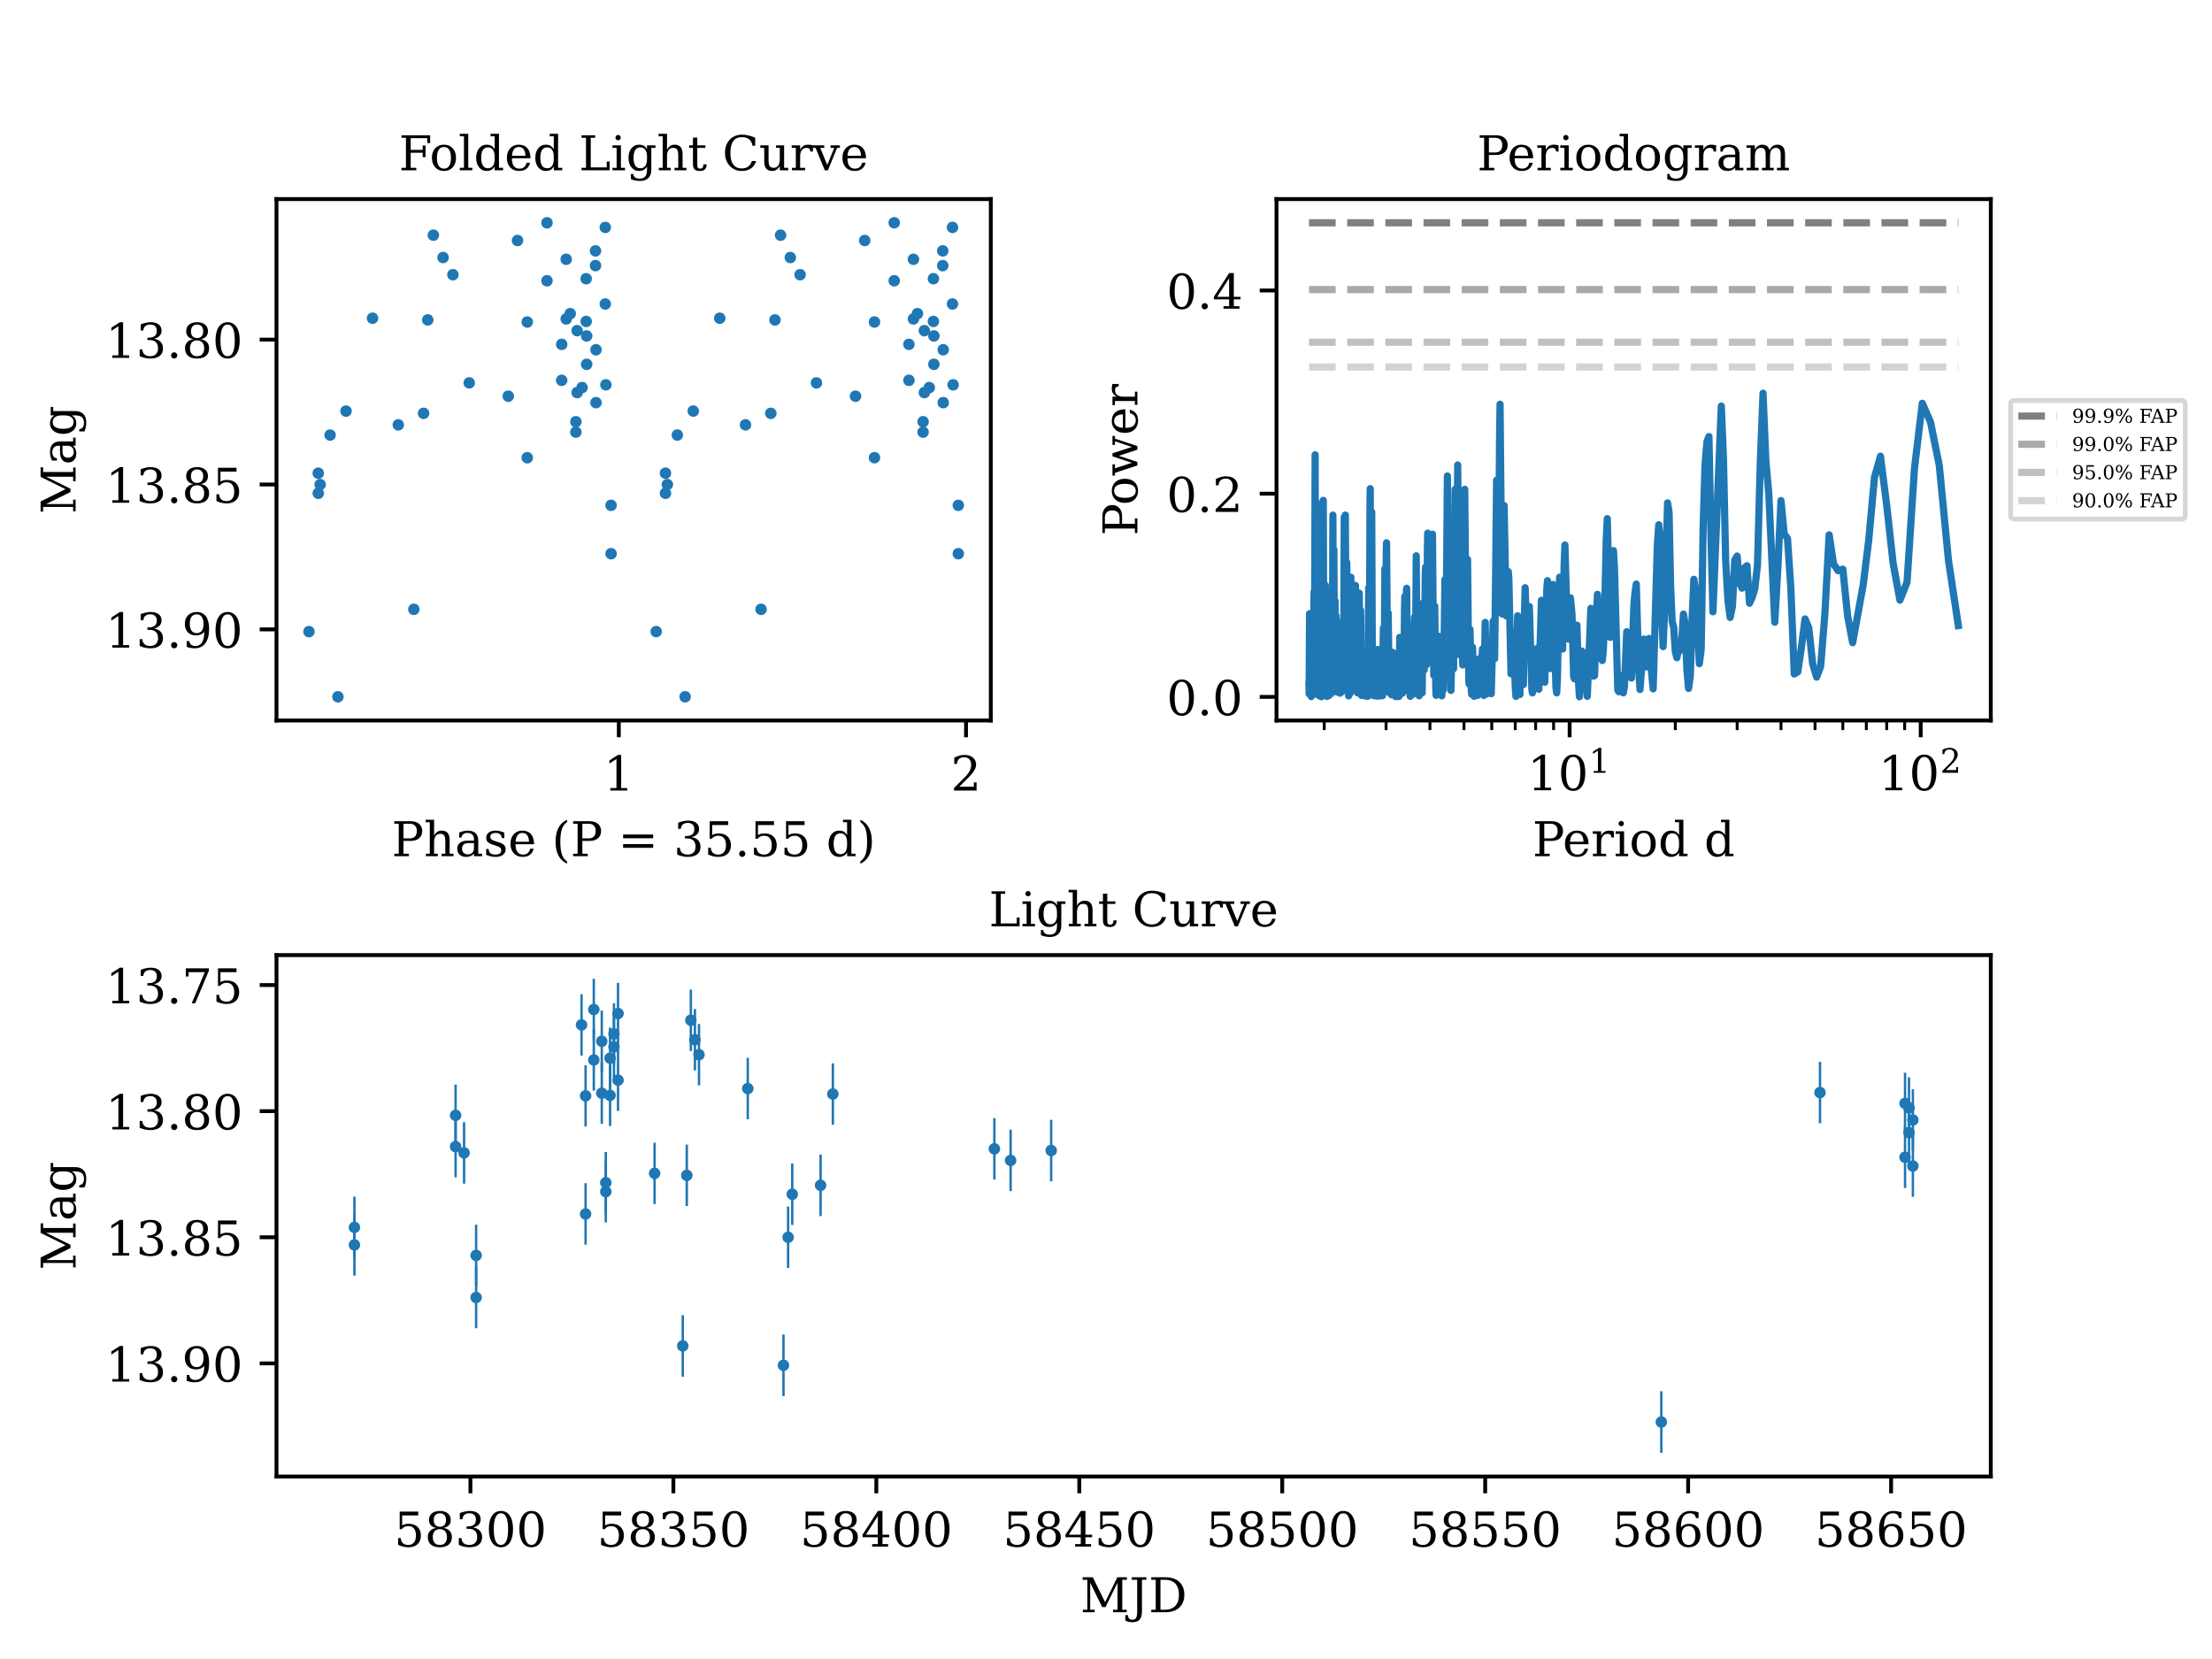 <?xml version="1.0" encoding="utf-8" standalone="no"?>
<!DOCTYPE svg PUBLIC "-//W3C//DTD SVG 1.1//EN"
  "http://www.w3.org/Graphics/SVG/1.1/DTD/svg11.dtd">
<!-- Created with matplotlib (https://matplotlib.org/) -->
<svg height="345.6pt" version="1.1" viewBox="0 0 460.8 345.6" width="460.8pt" xmlns="http://www.w3.org/2000/svg" xmlns:xlink="http://www.w3.org/1999/xlink">
 <defs>
  <style type="text/css">*{stroke-linecap:butt;stroke-linejoin:round;}</style>
 </defs>
 <g id="figure_1">
  <g id="patch_1">
   <path d="M 0 345.6 
L 460.8 345.6 
L 460.8 0 
L 0 0 
z
" style="fill:#ffffff;"/>
  </g>
  <g id="axes_1">
   <g id="patch_2">
    <path d="M 265.92 150.089 
L 414.72 150.089 
L 414.72 41.472 
L 265.92 41.472 
z
" style="fill:#ffffff;"/>
   </g>
   <g id="matplotlib.axis_1">
    <g id="xtick_1">
     <g id="line2d_1">
      <defs>
       <path d="M 0 0 
L 0 3.5 
" id="mb4f57e9068" style="stroke:#000000;stroke-width:0.8;"/>
      </defs>
      <g>
       <use style="stroke:#000000;stroke-width:0.8;" x="326.985" xlink:href="#mb4f57e9068" y="150.089"/>
      </g>
     </g>
     <g id="text_1">
      <!-- $\mathdefault{10^{1}}$ -->
      <g transform="translate(318.185 164.688)scale(0.1 -0.1)">
       <defs>
        <path d="M 14.203 0 
L 14.203 5.172 
L 26.906 5.172 
L 26.906 65.828 
L 12.203 56.297 
L 12.203 62.703 
L 29.984 74.219 
L 36.719 74.219 
L 36.719 5.172 
L 49.422 5.172 
L 49.422 0 
z
" id="DejaVuSerif-49"/>
        <path d="M 31.781 3.422 
Q 39.266 3.422 42.969 11.625 
Q 46.688 19.828 46.688 36.375 
Q 46.688 52.984 42.969 61.188 
Q 39.266 69.391 31.781 69.391 
Q 24.312 69.391 20.594 61.188 
Q 16.891 52.984 16.891 36.375 
Q 16.891 19.828 20.594 11.625 
Q 24.312 3.422 31.781 3.422 
z
M 31.781 -1.422 
Q 19.922 -1.422 13.25 8.531 
Q 6.594 18.5 6.594 36.375 
Q 6.594 54.297 13.25 64.25 
Q 19.922 74.219 31.781 74.219 
Q 43.703 74.219 50.344 64.25 
Q 56.984 54.297 56.984 36.375 
Q 56.984 18.5 50.344 8.531 
Q 43.703 -1.422 31.781 -1.422 
z
" id="DejaVuSerif-48"/>
       </defs>
       <use transform="translate(0 0.713)" xlink:href="#DejaVuSerif-49"/>
       <use transform="translate(63.623 0.713)" xlink:href="#DejaVuSerif-48"/>
       <use transform="translate(128.154 37.047)scale(0.7)" xlink:href="#DejaVuSerif-49"/>
      </g>
     </g>
    </g>
    <g id="xtick_2">
     <g id="line2d_2">
      <g>
       <use style="stroke:#000000;stroke-width:0.8;" x="400.12" xlink:href="#mb4f57e9068" y="150.089"/>
      </g>
     </g>
     <g id="text_2">
      <!-- $\mathdefault{10^{2}}$ -->
      <g transform="translate(391.32 164.688)scale(0.1 -0.1)">
       <defs>
        <path d="M 12.797 55.516 
L 7.328 55.516 
L 7.328 68.5 
Q 12.547 71.297 17.844 72.75 
Q 23.141 74.219 28.219 74.219 
Q 39.594 74.219 46.188 68.703 
Q 52.781 63.188 52.781 53.719 
Q 52.781 43.016 37.844 28.125 
Q 36.672 27 36.078 26.422 
L 17.672 8.016 
L 48.094 8.016 
L 48.094 17 
L 53.812 17 
L 53.812 0 
L 6.781 0 
L 6.781 5.328 
L 28.906 27.391 
Q 36.234 34.719 39.359 40.844 
Q 42.484 46.969 42.484 53.719 
Q 42.484 61.078 38.641 65.234 
Q 34.812 69.391 28.078 69.391 
Q 21.094 69.391 17.281 65.922 
Q 13.484 62.453 12.797 55.516 
z
" id="DejaVuSerif-50"/>
       </defs>
       <use transform="translate(0 0.713)" xlink:href="#DejaVuSerif-49"/>
       <use transform="translate(63.623 0.713)" xlink:href="#DejaVuSerif-48"/>
       <use transform="translate(128.154 37.047)scale(0.7)" xlink:href="#DejaVuSerif-50"/>
      </g>
     </g>
    </g>
    <g id="xtick_3">
     <g id="line2d_3">
      <defs>
       <path d="M 0 0 
L 0 2 
" id="mdd14b944b5" style="stroke:#000000;stroke-width:0.6;"/>
      </defs>
      <g>
       <use style="stroke:#000000;stroke-width:0.6;" x="275.866" xlink:href="#mdd14b944b5" y="150.089"/>
      </g>
     </g>
    </g>
    <g id="xtick_4">
     <g id="line2d_4">
      <g>
       <use style="stroke:#000000;stroke-width:0.6;" x="288.744" xlink:href="#mdd14b944b5" y="150.089"/>
      </g>
     </g>
    </g>
    <g id="xtick_5">
     <g id="line2d_5">
      <g>
       <use style="stroke:#000000;stroke-width:0.6;" x="297.882" xlink:href="#mdd14b944b5" y="150.089"/>
      </g>
     </g>
    </g>
    <g id="xtick_6">
     <g id="line2d_6">
      <g>
       <use style="stroke:#000000;stroke-width:0.6;" x="304.969" xlink:href="#mdd14b944b5" y="150.089"/>
      </g>
     </g>
    </g>
    <g id="xtick_7">
     <g id="line2d_7">
      <g>
       <use style="stroke:#000000;stroke-width:0.6;" x="310.76" xlink:href="#mdd14b944b5" y="150.089"/>
      </g>
     </g>
    </g>
    <g id="xtick_8">
     <g id="line2d_8">
      <g>
       <use style="stroke:#000000;stroke-width:0.6;" x="315.656" xlink:href="#mdd14b944b5" y="150.089"/>
      </g>
     </g>
    </g>
    <g id="xtick_9">
     <g id="line2d_9">
      <g>
       <use style="stroke:#000000;stroke-width:0.6;" x="319.898" xlink:href="#mdd14b944b5" y="150.089"/>
      </g>
     </g>
    </g>
    <g id="xtick_10">
     <g id="line2d_10">
      <g>
       <use style="stroke:#000000;stroke-width:0.6;" x="323.639" xlink:href="#mdd14b944b5" y="150.089"/>
      </g>
     </g>
    </g>
    <g id="xtick_11">
     <g id="line2d_11">
      <g>
       <use style="stroke:#000000;stroke-width:0.6;" x="349.001" xlink:href="#mdd14b944b5" y="150.089"/>
      </g>
     </g>
    </g>
    <g id="xtick_12">
     <g id="line2d_12">
      <g>
       <use style="stroke:#000000;stroke-width:0.6;" x="361.88" xlink:href="#mdd14b944b5" y="150.089"/>
      </g>
     </g>
    </g>
    <g id="xtick_13">
     <g id="line2d_13">
      <g>
       <use style="stroke:#000000;stroke-width:0.6;" x="371.017" xlink:href="#mdd14b944b5" y="150.089"/>
      </g>
     </g>
    </g>
    <g id="xtick_14">
     <g id="line2d_14">
      <g>
       <use style="stroke:#000000;stroke-width:0.6;" x="378.104" xlink:href="#mdd14b944b5" y="150.089"/>
      </g>
     </g>
    </g>
    <g id="xtick_15">
     <g id="line2d_15">
      <g>
       <use style="stroke:#000000;stroke-width:0.6;" x="383.895" xlink:href="#mdd14b944b5" y="150.089"/>
      </g>
     </g>
    </g>
    <g id="xtick_16">
     <g id="line2d_16">
      <g>
       <use style="stroke:#000000;stroke-width:0.6;" x="388.792" xlink:href="#mdd14b944b5" y="150.089"/>
      </g>
     </g>
    </g>
    <g id="xtick_17">
     <g id="line2d_17">
      <g>
       <use style="stroke:#000000;stroke-width:0.6;" x="393.033" xlink:href="#mdd14b944b5" y="150.089"/>
      </g>
     </g>
    </g>
    <g id="xtick_18">
     <g id="line2d_18">
      <g>
       <use style="stroke:#000000;stroke-width:0.6;" x="396.774" xlink:href="#mdd14b944b5" y="150.089"/>
      </g>
     </g>
    </g>
    <g id="text_3">
     <!-- Period d -->
     <g transform="translate(319.232 178.366)scale(0.1 -0.1)">
      <defs>
       <path d="M 24.703 37.109 
L 37.594 37.109 
Q 44.875 37.109 48.672 41.031 
Q 52.484 44.969 52.484 52.391 
Q 52.484 59.859 48.672 63.766 
Q 44.875 67.672 37.594 67.672 
L 24.703 67.672 
z
M 5.516 0 
L 5.516 5.172 
L 14.797 5.172 
L 14.797 67.672 
L 5.516 67.672 
L 5.516 72.906 
L 39.984 72.906 
Q 50.922 72.906 57.312 67.359 
Q 63.719 61.812 63.719 52.391 
Q 63.719 43.016 57.312 37.453 
Q 50.922 31.891 39.984 31.891 
L 24.703 31.891 
L 24.703 5.172 
L 35.984 5.172 
L 35.984 0 
z
" id="DejaVuSerif-80"/>
       <path d="M 54.203 25 
L 15.484 25 
L 15.484 24.609 
Q 15.484 14.109 19.438 8.766 
Q 23.391 3.422 31.109 3.422 
Q 37.016 3.422 40.797 6.516 
Q 44.578 9.625 46.094 15.719 
L 53.328 15.719 
Q 51.172 7.172 45.375 2.875 
Q 39.594 -1.422 30.172 -1.422 
Q 18.797 -1.422 11.891 6.078 
Q 4.984 13.578 4.984 25.984 
Q 4.984 38.281 11.766 45.797 
Q 18.562 53.328 29.594 53.328 
Q 41.359 53.328 47.656 46.062 
Q 53.953 38.812 54.203 25 
z
M 43.609 30.172 
Q 43.312 39.266 39.766 43.875 
Q 36.234 48.484 29.594 48.484 
Q 23.391 48.484 19.828 43.844 
Q 16.266 39.203 15.484 30.172 
z
" id="DejaVuSerif-101"/>
       <path d="M 47.797 52 
L 47.797 39.016 
L 42.625 39.016 
Q 42.391 42.875 40.484 44.781 
Q 38.578 46.688 34.906 46.688 
Q 28.266 46.688 24.719 42.094 
Q 21.188 37.5 21.188 28.906 
L 21.188 5.172 
L 31.594 5.172 
L 31.594 0 
L 4.109 0 
L 4.109 5.172 
L 12.203 5.172 
L 12.203 46.781 
L 3.609 46.781 
L 3.609 51.906 
L 21.188 51.906 
L 21.188 42.672 
Q 23.828 48.094 27.969 50.703 
Q 32.125 53.328 38.094 53.328 
Q 40.281 53.328 42.703 52.984 
Q 45.125 52.641 47.797 52 
z
" id="DejaVuSerif-114"/>
       <path d="M 9.719 68.016 
Q 9.719 70.266 11.344 71.922 
Q 12.984 73.578 15.281 73.578 
Q 17.531 73.578 19.156 71.922 
Q 20.797 70.266 20.797 68.016 
Q 20.797 65.719 19.188 64.109 
Q 17.578 62.5 15.281 62.5 
Q 12.984 62.5 11.344 64.109 
Q 9.719 65.719 9.719 68.016 
z
M 21.188 5.172 
L 29.688 5.172 
L 29.688 0 
L 3.609 0 
L 3.609 5.172 
L 12.203 5.172 
L 12.203 46.688 
L 3.609 46.688 
L 3.609 51.906 
L 21.188 51.906 
z
" id="DejaVuSerif-105"/>
       <path d="M 30.078 3.422 
Q 37.312 3.422 40.984 9.125 
Q 44.672 14.844 44.672 25.984 
Q 44.672 37.109 40.984 42.797 
Q 37.312 48.484 30.078 48.484 
Q 22.859 48.484 19.172 42.797 
Q 15.484 37.109 15.484 25.984 
Q 15.484 14.844 19.188 9.125 
Q 22.906 3.422 30.078 3.422 
z
M 30.078 -1.422 
Q 18.75 -1.422 11.859 6.078 
Q 4.984 13.578 4.984 25.984 
Q 4.984 38.375 11.844 45.844 
Q 18.703 53.328 30.078 53.328 
Q 41.453 53.328 48.312 45.844 
Q 55.172 38.375 55.172 25.984 
Q 55.172 13.578 48.312 6.078 
Q 41.453 -1.422 30.078 -1.422 
z
" id="DejaVuSerif-111"/>
       <path d="M 52.484 5.172 
L 61.078 5.172 
L 61.078 0 
L 43.5 0 
L 43.5 8.109 
Q 40.875 3.219 36.797 0.891 
Q 32.719 -1.422 26.703 -1.422 
Q 17.141 -1.422 11.062 6.172 
Q 4.984 13.766 4.984 25.984 
Q 4.984 38.188 11.031 45.75 
Q 17.094 53.328 26.703 53.328 
Q 32.719 53.328 36.797 51 
Q 40.875 48.688 43.5 43.797 
L 43.5 70.797 
L 35.016 70.797 
L 35.016 75.984 
L 52.484 75.984 
z
M 43.5 23.391 
L 43.5 28.516 
Q 43.5 37.844 39.906 42.766 
Q 36.328 47.703 29.5 47.703 
Q 22.562 47.703 19.016 42.234 
Q 15.484 36.766 15.484 25.984 
Q 15.484 15.234 19.016 9.719 
Q 22.562 4.203 29.5 4.203 
Q 36.328 4.203 39.906 9.109 
Q 43.5 14.016 43.5 23.391 
z
" id="DejaVuSerif-100"/>
       <path id="DejaVuSerif-32"/>
      </defs>
      <use xlink:href="#DejaVuSerif-80"/>
      <use x="62.785" xlink:href="#DejaVuSerif-101"/>
      <use x="121.965" xlink:href="#DejaVuSerif-114"/>
      <use x="169.768" xlink:href="#DejaVuSerif-105"/>
      <use x="201.75" xlink:href="#DejaVuSerif-111"/>
      <use x="261.955" xlink:href="#DejaVuSerif-100"/>
      <use x="325.969" xlink:href="#DejaVuSerif-32"/>
      <use x="357.756" xlink:href="#DejaVuSerif-100"/>
     </g>
    </g>
   </g>
   <g id="matplotlib.axis_2">
    <g id="ytick_1">
     <g id="line2d_19">
      <defs>
       <path d="M 0 0 
L -3.5 0 
" id="mee4019a208" style="stroke:#000000;stroke-width:0.8;"/>
      </defs>
      <g>
       <use style="stroke:#000000;stroke-width:0.8;" x="265.92" xlink:href="#mee4019a208" y="145.172"/>
      </g>
     </g>
     <g id="text_4">
      <!-- 0.0 -->
      <g transform="translate(243.017 148.971)scale(0.1 -0.1)">
       <defs>
        <path d="M 9.422 5.078 
Q 9.422 7.812 11.281 9.719 
Q 13.141 11.625 15.922 11.625 
Q 18.609 11.625 20.5 9.719 
Q 22.406 7.812 22.406 5.078 
Q 22.406 2.391 20.5 0.484 
Q 18.609 -1.422 15.922 -1.422 
Q 13.141 -1.422 11.281 0.453 
Q 9.422 2.344 9.422 5.078 
z
" id="DejaVuSerif-46"/>
       </defs>
       <use xlink:href="#DejaVuSerif-48"/>
       <use x="63.623" xlink:href="#DejaVuSerif-46"/>
       <use x="95.41" xlink:href="#DejaVuSerif-48"/>
      </g>
     </g>
    </g>
    <g id="ytick_2">
     <g id="line2d_20">
      <g>
       <use style="stroke:#000000;stroke-width:0.8;" x="265.92" xlink:href="#mee4019a208" y="102.841"/>
      </g>
     </g>
     <g id="text_5">
      <!-- 0.2 -->
      <g transform="translate(243.017 106.64)scale(0.1 -0.1)">
       <use xlink:href="#DejaVuSerif-48"/>
       <use x="63.623" xlink:href="#DejaVuSerif-46"/>
       <use x="95.41" xlink:href="#DejaVuSerif-50"/>
      </g>
     </g>
    </g>
    <g id="ytick_3">
     <g id="line2d_21">
      <g>
       <use style="stroke:#000000;stroke-width:0.8;" x="265.92" xlink:href="#mee4019a208" y="60.51"/>
      </g>
     </g>
     <g id="text_6">
      <!-- 0.4 -->
      <g transform="translate(243.017 64.309)scale(0.1 -0.1)">
       <defs>
        <path d="M 34.906 24.703 
L 34.906 63.484 
L 10.016 24.703 
z
M 56.391 0 
L 23.188 0 
L 23.188 5.172 
L 34.906 5.172 
L 34.906 19.484 
L 3.078 19.484 
L 3.078 24.812 
L 35.016 74.219 
L 44.672 74.219 
L 44.672 24.703 
L 58.594 24.703 
L 58.594 19.484 
L 44.672 19.484 
L 44.672 5.172 
L 56.391 5.172 
z
" id="DejaVuSerif-52"/>
       </defs>
       <use xlink:href="#DejaVuSerif-48"/>
       <use x="63.623" xlink:href="#DejaVuSerif-46"/>
       <use x="95.41" xlink:href="#DejaVuSerif-52"/>
      </g>
     </g>
    </g>
    <g id="text_7">
     <!-- Power -->
     <g transform="translate(236.937 111.584)rotate(-90)scale(0.1 -0.1)">
      <defs>
       <path d="M 48 51.906 
L 61.281 11.375 
L 73 46.688 
L 65.484 46.688 
L 65.484 51.906 
L 84.281 51.906 
L 84.281 46.688 
L 78.516 46.688 
L 63.094 0 
L 55.609 0 
L 42.828 38.812 
L 29.984 0 
L 22.797 0 
L 7.422 46.688 
L 1.609 46.688 
L 1.609 51.906 
L 25.094 51.906 
L 25.094 46.688 
L 16.703 46.688 
L 28.328 11.375 
L 41.703 51.906 
z
" id="DejaVuSerif-119"/>
      </defs>
      <use xlink:href="#DejaVuSerif-80"/>
      <use x="63.285" xlink:href="#DejaVuSerif-111"/>
      <use x="123.49" xlink:href="#DejaVuSerif-119"/>
      <use x="209.086" xlink:href="#DejaVuSerif-101"/>
      <use x="268.266" xlink:href="#DejaVuSerif-114"/>
     </g>
    </g>
   </g>
   <g id="LineCollection_1">
    <path clip-path="url(#p96c840b47a)" d="M 272.695 46.409 
L 407.956 46.409 
" style="fill:none;stroke:#808080;stroke-dasharray:5.55,2.4;stroke-dashoffset:0;stroke-width:1.5;"/>
   </g>
   <g id="LineCollection_2">
    <path clip-path="url(#p96c840b47a)" d="M 272.695 60.324 
L 407.956 60.324 
" style="fill:none;stroke:#a9a9a9;stroke-dasharray:5.55,2.4;stroke-dashoffset:0;stroke-width:1.5;"/>
   </g>
   <g id="LineCollection_3">
    <path clip-path="url(#p96c840b47a)" d="M 272.695 71.28 
L 407.956 71.28 
" style="fill:none;stroke:#c0c0c0;stroke-dasharray:5.55,2.4;stroke-dashoffset:0;stroke-width:1.5;"/>
   </g>
   <g id="LineCollection_4">
    <path clip-path="url(#p96c840b47a)" d="M 272.695 76.455 
L 407.956 76.455 
" style="fill:none;stroke:#d3d3d3;stroke-dasharray:5.55,2.4;stroke-dashoffset:0;stroke-width:1.5;"/>
   </g>
   <g id="line2d_22">
    <path clip-path="url(#p96c840b47a)" d="M 407.956 130.321 
L 405.906 116.777 
L 403.981 96.922 
L 402.165 87.946 
L 400.448 84.005 
L 398.819 97.56 
L 397.269 121.281 
L 395.792 125.023 
L 394.38 117.407 
L 393.028 105.21 
L 391.731 95.037 
L 390.486 99.464 
L 389.287 112.567 
L 388.132 121.889 
L 385.94 133.88 
L 384.899 128.352 
L 383.891 118.565 
L 382.913 118.891 
L 381.965 117.472 
L 381.044 111.416 
L 380.15 127.974 
L 379.279 138.807 
L 378.432 141.058 
L 377.607 138.246 
L 376.803 130.797 
L 376.019 128.925 
L 375.253 134.971 
L 374.506 139.977 
L 373.776 140.408 
L 373.062 122.455 
L 372.364 112.145 
L 371.681 111.22 
L 371.012 104.278 
L 370.357 118.441 
L 369.715 129.62 
L 368.47 102.769 
L 367.865 96.097 
L 367.271 81.913 
L 366.688 96.734 
L 366.116 117.764 
L 365.554 122.666 
L 365.001 124.479 
L 364.458 125.67 
L 363.925 117.844 
L 363.4 118.303 
L 362.883 122.522 
L 362.375 121.408 
L 361.875 115.828 
L 361.382 116.678 
L 360.897 126.332 
L 360.42 128.63 
L 359.949 124.944 
L 359.485 116.747 
L 359.028 95.407 
L 358.578 84.592 
L 356.837 127.454 
L 356.416 111.307 
L 356.001 90.937 
L 355.591 92.005 
L 355.187 96.775 
L 354.787 110.122 
L 354.393 135.234 
L 354.003 138.261 
L 353.237 123.012 
L 352.862 120.681 
L 352.49 129.036 
L 352.123 140.778 
L 351.76 143.412 
L 351.401 139.458 
L 351.046 130.068 
L 350.695 127.932 
L 350.348 133.235 
L 350.005 135.544 
L 349.665 135.172 
L 349.329 137.021 
L 348.996 135.746 
L 348.667 130.684 
L 348.341 129.451 
L 348.019 122.09 
L 347.7 106.713 
L 347.384 104.757 
L 346.761 127.453 
L 346.454 134.706 
L 346.15 126.874 
L 345.849 112.329 
L 345.551 109.317 
L 345.255 113.44 
L 344.385 143.507 
L 344.1 140.618 
L 343.538 133.002 
L 342.985 138.927 
L 342.442 133.128 
L 341.645 143.628 
L 341.384 139.559 
L 340.867 121.672 
L 340.612 123.361 
L 340.359 126.08 
L 339.859 141.256 
L 339.612 140.258 
L 338.881 131.599 
L 338.404 143.013 
L 338.168 144.324 
L 337.7 140.802 
L 337.469 142.017 
L 337.24 144.111 
L 337.012 143.748 
L 336.339 118.787 
L 336.118 114.704 
L 335.898 119.583 
L 335.68 131.901 
L 335.463 132.779 
L 334.821 108.036 
L 334.61 112.328 
L 334.192 131.166 
L 333.985 135.667 
L 333.78 137.594 
L 332.771 123.812 
L 332.573 128.4 
L 332.181 140.736 
L 331.987 140.849 
L 331.411 126.732 
L 330.659 145.055 
L 330.29 140.745 
L 330.107 140.371 
L 329.925 139.328 
L 329.564 135.632 
L 329.385 137.306 
L 329.03 145.152 
L 328.854 142.428 
L 328.505 130.232 
L 328.332 132.29 
L 327.989 141.416 
L 327.818 140.951 
L 327.48 127.959 
L 327.146 124.54 
L 326.98 126.539 
L 326.815 131.709 
L 326.651 133.108 
L 326.488 130.71 
L 326.003 113.529 
L 325.843 117.354 
L 325.525 135.206 
L 325.368 133.224 
L 325.055 120.886 
L 324.899 120.242 
L 324.745 125.453 
L 324.438 141.551 
L 324.286 144.336 
L 324.134 143.187 
L 323.833 132.569 
L 323.535 121.758 
L 323.387 122.417 
L 322.946 139.288 
L 322.801 136.217 
L 322.512 121.939 
L 322.369 120.958 
L 322.226 122.697 
L 321.802 142.13 
L 321.662 141.291 
L 321.383 131.529 
L 321.245 125.929 
L 321.107 125.054 
L 320.561 143.587 
L 320.292 135.004 
L 320.159 135.376 
L 319.761 143.355 
L 319.498 142.024 
L 319.238 144.344 
L 319.108 143.558 
L 318.596 126.343 
L 318.469 127.354 
L 318.217 135.748 
L 318.092 134.607 
L 317.719 122.439 
L 317.596 126.998 
L 317.35 142.611 
L 317.228 142.184 
L 316.986 130.902 
L 316.865 132.447 
L 316.626 144.673 
L 316.507 142.932 
L 316.27 129.088 
L 316.152 128.278 
L 315.801 145.08 
L 315.685 143.678 
L 315.224 131.789 
L 315.11 132.857 
L 314.771 140.372 
L 314.546 130.414 
L 314.323 120.645 
L 314.212 119.091 
L 314.102 120.01 
L 313.773 128.285 
L 313.339 105.323 
L 313.232 107.899 
L 312.911 127.902 
L 312.489 84.21 
L 312.385 91.361 
L 312.176 121.786 
L 312.073 121.952 
L 311.764 100.038 
L 311.559 120.472 
L 311.357 137.225 
L 311.054 129.405 
L 310.656 144.519 
L 310.459 143.917 
L 310.361 144.342 
L 310.263 143.27 
L 310.068 133.985 
L 309.971 134.416 
L 309.682 144.556 
L 309.395 129.662 
L 309.111 144.875 
L 309.017 142.996 
L 308.83 135.181 
L 308.736 136.566 
L 308.551 144.119 
L 308.458 144.066 
L 308.182 137.22 
L 308.091 137.998 
L 307.818 144.872 
L 307.728 144.59 
L 307.369 138.443 
L 307.28 139.582 
L 307.103 145.053 
L 306.926 138.969 
L 306.751 134.827 
L 306.576 144.641 
L 306.489 143.654 
L 306.23 131.111 
L 306.058 142.528 
L 305.973 141.774 
L 305.718 116.533 
L 305.633 117.675 
L 305.465 131.192 
L 305.381 128.83 
L 305.13 101.925 
L 304.882 127.205 
L 304.717 138.532 
L 304.309 125.061 
L 304.229 125.318 
L 304.067 136.403 
L 303.987 133.761 
L 303.668 96.861 
L 303.43 126.465 
L 303.195 101.883 
L 303.117 101.947 
L 302.806 139.322 
L 302.575 130.125 
L 302.498 131.347 
L 302.27 143.831 
L 302.118 131.799 
L 301.967 119.404 
L 301.742 138.967 
L 301.519 99.152 
L 301.445 107.784 
L 301.223 137.606 
L 301.004 120.713 
L 300.713 143.652 
L 300.641 142.957 
L 300.568 142.022 
L 300.496 142.495 
L 300.353 144.965 
L 300.282 144.062 
L 300.068 136.399 
L 299.856 144.236 
L 299.646 132.53 
L 299.576 134.181 
L 299.436 143.651 
L 299.298 141.882 
L 299.16 144.849 
L 299.091 142.991 
L 298.885 126.26 
L 298.817 128.15 
L 298.681 140.672 
L 298.546 127.399 
L 298.411 111.279 
L 298.276 125.581 
L 298.143 134.229 
L 297.943 117.562 
L 297.877 118.837 
L 297.745 130.012 
L 297.679 136.74 
L 297.613 136.47 
L 297.417 111.061 
L 297.352 114.525 
L 297.157 138.49 
L 296.964 118.168 
L 296.899 120.496 
L 296.708 139.532 
L 296.517 125.565 
L 296.453 127.342 
L 296.264 144.335 
L 296.076 139.713 
L 295.889 143.822 
L 295.765 141.558 
L 295.641 144.956 
L 295.518 135.358 
L 295.457 129.18 
L 295.396 129.425 
L 295.273 141.967 
L 295.213 140.899 
L 295.031 115.781 
L 294.85 140.007 
L 294.789 138.994 
L 294.67 128.551 
L 294.61 129.866 
L 294.372 144.624 
L 294.254 143.229 
L 294.018 141.17 
L 293.785 145.064 
L 293.727 144.787 
L 293.553 139.405 
L 293.438 135.792 
L 293.38 136.904 
L 293.266 143.836 
L 293.208 143.451 
L 293.037 122.543 
L 292.981 123.329 
L 292.811 141.023 
L 292.642 124.262 
L 292.586 126.909 
L 292.418 142.959 
L 292.307 135.712 
L 292.252 136.078 
L 292.141 144.409 
L 292.086 144.093 
L 291.921 134.543 
L 291.757 143.754 
L 291.593 132.774 
L 291.431 145.084 
L 291.377 143.563 
L 291.269 140.476 
L 291.109 145.102 
L 291.055 143.289 
L 290.949 138.007 
L 290.895 139.103 
L 290.736 145.107 
L 290.578 139.068 
L 290.526 139.848 
L 290.316 144.735 
L 290.264 143.908 
L 290.108 135.891 
L 290.057 137.103 
L 289.902 144.747 
L 289.646 139.675 
L 289.595 139.826 
L 289.493 141.792 
L 289.391 144.286 
L 289.189 127.702 
L 289.139 130.418 
L 289.039 135.258 
L 288.839 113.072 
L 288.789 114.645 
L 288.64 133.576 
L 288.492 118.476 
L 288.345 142.894 
L 288.296 141.592 
L 288.198 130.796 
L 288.149 133.022 
L 288.004 144.928 
L 287.858 141.18 
L 287.81 141.706 
L 287.618 143.995 
L 287.57 144.969 
L 287.522 143.853 
L 287.379 137.143 
L 287.237 144.997 
L 287.19 144.266 
L 287.048 135.295 
L 287.001 137.698 
L 286.861 145.013 
L 286.814 144.535 
L 286.628 138.603 
L 286.489 144.96 
L 286.442 144.241 
L 286.35 140.289 
L 286.304 140.639 
L 286.167 144.918 
L 286.03 135.838 
L 285.984 137.531 
L 285.939 140.851 
L 285.893 140.692 
L 285.757 106.659 
L 285.667 117.573 
L 285.577 133.285 
L 285.443 101.794 
L 285.398 104.75 
L 285.264 138.475 
L 285.22 131.373 
L 285.131 122.413 
L 284.954 145.036 
L 284.866 142.264 
L 284.779 139.63 
L 284.735 140.093 
L 284.604 145.025 
L 284.56 144.881 
L 284.43 140.031 
L 284.387 140.875 
L 284.3 144.83 
L 284.257 144.248 
L 284.128 137.56 
L 284.085 137.938 
L 283.957 144.903 
L 283.914 143.234 
L 283.787 137.011 
L 283.744 139.108 
L 283.617 144.855 
L 283.449 127.162 
L 283.365 135.176 
L 283.323 141.406 
L 283.281 139.821 
L 283.156 123.56 
L 283.114 129.234 
L 283.031 143.542 
L 282.99 139.87 
L 282.907 127.713 
L 282.866 130.332 
L 282.783 144.331 
L 282.742 141.464 
L 282.66 129.781 
L 282.619 130.603 
L 282.538 142.233 
L 282.497 140.285 
L 282.375 121.952 
L 282.334 127.383 
L 282.213 138.773 
L 282.172 134.273 
L 282.051 128.976 
L 282.011 129.737 
L 281.891 141.247 
L 281.851 139.998 
L 281.731 122.563 
L 281.692 125.838 
L 281.573 141.445 
L 281.533 135.202 
L 281.415 120.244 
L 281.297 144.38 
L 281.218 139.702 
L 281.14 133.326 
L 281.101 136.804 
L 280.945 144.97 
L 280.79 135.681 
L 280.713 143.595 
L 280.674 142.063 
L 280.559 117.156 
L 280.483 127.064 
L 280.444 133.695 
L 280.406 132.756 
L 280.254 107.301 
L 280.178 131.75 
L 280.102 123.128 
L 280.027 107.752 
L 279.989 119.87 
L 279.876 142.873 
L 279.839 140.53 
L 279.801 137.786 
L 279.726 139.492 
L 279.652 144.008 
L 279.614 143.093 
L 279.577 140.79 
L 279.503 142.903 
L 279.392 144.23 
L 279.244 136.305 
L 279.207 137.34 
L 279.134 144.396 
L 279.097 143.132 
L 278.988 129.733 
L 278.951 131.889 
L 278.842 144.128 
L 278.806 141.762 
L 278.733 135.502 
L 278.697 138.533 
L 278.517 144.176 
L 278.445 139.484 
L 278.337 128.286 
L 278.301 134.348 
L 278.23 140.38 
L 278.194 135.478 
L 278.123 125.212 
L 278.088 127.393 
L 278.017 140.685 
L 277.981 135.972 
L 277.876 114.525 
L 277.84 123.377 
L 277.77 135.254 
L 277.735 127.11 
L 277.665 107.307 
L 277.63 117.837 
L 277.525 141.026 
L 277.49 133.767 
L 277.455 129.161 
L 277.386 130.412 
L 277.247 144.538 
L 277.213 142.944 
L 277.144 134.721 
L 277.075 136.74 
L 276.972 144.742 
L 276.938 142.022 
L 276.835 139.624 
L 276.801 139.813 
L 276.733 144.969 
L 276.665 143.585 
L 276.563 142.146 
L 276.53 142.753 
L 276.428 145.082 
L 276.395 144.226 
L 276.294 133.74 
L 276.26 135.759 
L 276.194 144.044 
L 276.16 140.583 
L 276.093 121.933 
L 276.027 132.673 
L 275.994 139.189 
L 275.96 138.899 
L 275.828 122.491 
L 275.762 135.271 
L 275.729 124.447 
L 275.663 104.236 
L 275.63 113.677 
L 275.532 140.109 
L 275.499 138.604 
L 275.434 128.819 
L 275.401 135.094 
L 275.271 145.138 
L 275.238 144.984 
L 275.141 142.294 
L 275.077 136.769 
L 275.044 139.745 
L 274.98 145.023 
L 274.916 143.597 
L 274.851 142.053 
L 274.819 143.529 
L 274.787 144.258 
L 274.724 137.484 
L 274.66 139.865 
L 274.564 144.775 
L 274.533 141.128 
L 274.469 134.938 
L 274.406 136.232 
L 274.343 139.413 
L 274.311 143.314 
L 274.28 138.862 
L 274.154 104.562 
L 274.123 118.617 
L 274.091 129.767 
L 274.029 121.143 
L 273.967 94.737 
L 273.935 104.466 
L 273.842 134.584 
L 273.78 123.132 
L 273.749 123.323 
L 273.718 125.181 
L 273.625 143.022 
L 273.595 139.572 
L 273.564 135.057 
L 273.502 139.932 
L 273.441 144.706 
L 273.41 142.957 
L 273.319 138.507 
L 273.288 140.2 
L 273.166 145.112 
L 273.136 143.347 
L 273.045 131.802 
L 273.015 134.19 
L 272.954 142.789 
L 272.924 142.705 
L 272.804 127.838 
L 272.714 144.546 
L 272.684 142.645 
" style="fill:none;stroke:#1f77b4;stroke-linecap:square;stroke-width:1.5;"/>
   </g>
   <g id="patch_3">
    <path d="M 265.92 150.089 
L 265.92 41.472 
" style="fill:none;stroke:#000000;stroke-linecap:square;stroke-linejoin:miter;stroke-width:0.8;"/>
   </g>
   <g id="patch_4">
    <path d="M 414.72 150.089 
L 414.72 41.472 
" style="fill:none;stroke:#000000;stroke-linecap:square;stroke-linejoin:miter;stroke-width:0.8;"/>
   </g>
   <g id="patch_5">
    <path d="M 265.92 150.089 
L 414.72 150.089 
" style="fill:none;stroke:#000000;stroke-linecap:square;stroke-linejoin:miter;stroke-width:0.8;"/>
   </g>
   <g id="patch_6">
    <path d="M 265.92 41.472 
L 414.72 41.472 
" style="fill:none;stroke:#000000;stroke-linecap:square;stroke-linejoin:miter;stroke-width:0.8;"/>
   </g>
   <g id="text_8">
    <!-- Periodogram -->
    <g transform="translate(307.698 35.472)scale(0.1 -0.1)">
     <defs>
      <path d="M 52.484 46.688 
L 52.484 1.125 
Q 52.484 -10.062 46.328 -16.141 
Q 40.188 -22.219 28.812 -22.219 
Q 23.688 -22.219 19 -21.281 
Q 14.312 -20.359 10.016 -18.5 
L 10.016 -7.625 
L 14.703 -7.625 
Q 15.578 -12.703 18.844 -15.047 
Q 22.125 -17.391 28.219 -17.391 
Q 36.141 -17.391 39.812 -12.922 
Q 43.5 -8.453 43.5 1.125 
L 43.5 8.109 
Q 40.875 3.219 36.797 0.891 
Q 32.719 -1.422 26.703 -1.422 
Q 17.141 -1.422 11.062 6.172 
Q 4.984 13.766 4.984 25.984 
Q 4.984 38.188 11.031 45.75 
Q 17.094 53.328 26.703 53.328 
Q 32.719 53.328 36.797 51 
Q 40.875 48.688 43.5 43.797 
L 43.5 51.906 
L 61.078 51.906 
L 61.078 46.688 
z
M 43.5 28.516 
Q 43.5 37.844 39.906 42.766 
Q 36.328 47.703 29.5 47.703 
Q 22.562 47.703 19.016 42.234 
Q 15.484 36.766 15.484 25.984 
Q 15.484 15.234 19.016 9.719 
Q 22.562 4.203 29.5 4.203 
Q 36.328 4.203 39.906 9.109 
Q 43.5 14.016 43.5 23.391 
z
" id="DejaVuSerif-103"/>
      <path d="M 39.797 16.312 
L 39.797 27.297 
L 28.219 27.297 
Q 21.531 27.297 18.25 24.406 
Q 14.984 21.531 14.984 15.578 
Q 14.984 10.156 18.297 6.984 
Q 21.625 3.812 27.297 3.812 
Q 32.906 3.812 36.344 7.281 
Q 39.797 10.75 39.797 16.312 
z
M 48.781 32.422 
L 48.781 5.172 
L 56.781 5.172 
L 56.781 0 
L 39.797 0 
L 39.797 5.609 
Q 36.812 2 32.906 0.281 
Q 29 -1.422 23.781 -1.422 
Q 15.141 -1.422 10.062 3.172 
Q 4.984 7.766 4.984 15.578 
Q 4.984 23.641 10.797 28.078 
Q 16.609 32.516 27.203 32.516 
L 39.797 32.516 
L 39.797 36.078 
Q 39.797 42 36.203 45.234 
Q 32.625 48.484 26.125 48.484 
Q 20.75 48.484 17.578 46.047 
Q 14.406 43.609 13.625 38.812 
L 8.984 38.812 
L 8.984 49.312 
Q 13.672 51.312 18.094 52.312 
Q 22.516 53.328 26.703 53.328 
Q 37.5 53.328 43.141 47.969 
Q 48.781 42.625 48.781 32.422 
z
" id="DejaVuSerif-97"/>
      <path d="M 51.812 41.797 
Q 54.391 47.516 58.422 50.422 
Q 62.453 53.328 67.828 53.328 
Q 75.984 53.328 79.984 48.266 
Q 83.984 43.219 83.984 33.016 
L 83.984 5.172 
L 92.094 5.172 
L 92.094 0 
L 67.188 0 
L 67.188 5.172 
L 75 5.172 
L 75 31.984 
Q 75 39.938 72.656 43.312 
Q 70.312 46.688 64.891 46.688 
Q 58.891 46.688 55.734 42.141 
Q 52.594 37.594 52.594 28.906 
L 52.594 5.172 
L 60.406 5.172 
L 60.406 0 
L 35.797 0 
L 35.797 5.172 
L 43.609 5.172 
L 43.609 32.328 
Q 43.609 40.094 41.266 43.391 
Q 38.922 46.688 33.5 46.688 
Q 27.484 46.688 24.328 42.141 
Q 21.188 37.594 21.188 28.906 
L 21.188 5.172 
L 29 5.172 
L 29 0 
L 4.109 0 
L 4.109 5.172 
L 12.203 5.172 
L 12.203 46.781 
L 3.609 46.781 
L 3.609 51.906 
L 21.188 51.906 
L 21.188 42.672 
Q 23.688 47.859 27.531 50.594 
Q 31.391 53.328 36.281 53.328 
Q 42.328 53.328 46.375 50.312 
Q 50.438 47.312 51.812 41.797 
z
" id="DejaVuSerif-109"/>
     </defs>
     <use xlink:href="#DejaVuSerif-80"/>
     <use x="62.785" xlink:href="#DejaVuSerif-101"/>
     <use x="121.965" xlink:href="#DejaVuSerif-114"/>
     <use x="169.768" xlink:href="#DejaVuSerif-105"/>
     <use x="201.75" xlink:href="#DejaVuSerif-111"/>
     <use x="261.955" xlink:href="#DejaVuSerif-100"/>
     <use x="325.969" xlink:href="#DejaVuSerif-111"/>
     <use x="386.174" xlink:href="#DejaVuSerif-103"/>
     <use x="450.188" xlink:href="#DejaVuSerif-114"/>
     <use x="497.99" xlink:href="#DejaVuSerif-97"/>
     <use x="557.609" xlink:href="#DejaVuSerif-109"/>
    </g>
   </g>
   <g id="legend_1">
    <g id="patch_7">
     <path d="M 419.648 108.123 
L 454.432 108.123 
Q 455.232 108.123 455.232 107.323 
L 455.232 84.238 
Q 455.232 83.438 454.432 83.438 
L 419.648 83.438 
Q 418.848 83.438 418.848 84.238 
L 418.848 107.323 
Q 418.848 108.123 419.648 108.123 
z
" style="fill:#ffffff;opacity:0.8;stroke:#cccccc;stroke-linejoin:miter;"/>
    </g>
    <g id="line2d_23">
     <path d="M 420.448 86.677 
L 428.448 86.677 
" style="fill:none;stroke:#808080;stroke-dasharray:5.55,2.4;stroke-dashoffset:0;stroke-width:1.5;"/>
    </g>
    <g id="text_9">
     <!-- 99.9% FAP -->
     <g transform="translate(431.648 88.077)scale(0.04 -0.04)">
      <defs>
       <path d="M 46.781 32.672 
Q 43.5 29 39.25 27.188 
Q 35.016 25.391 29.688 25.391 
Q 18.844 25.391 12.562 31.938 
Q 6.297 38.484 6.297 49.812 
Q 6.297 60.891 13.109 67.547 
Q 19.922 74.219 31.297 74.219 
Q 43.656 74.219 50.266 65.016 
Q 56.891 55.812 56.891 38.719 
Q 56.891 19.578 49.016 9.078 
Q 41.156 -1.422 26.906 -1.422 
Q 23.047 -1.422 18.797 -0.688 
Q 14.547 0.047 10.109 1.516 
L 10.109 13.625 
L 15.578 13.625 
Q 16.219 8.688 19.391 6.047 
Q 22.562 3.422 27.875 3.422 
Q 37.359 3.422 41.984 10.562 
Q 46.625 17.719 46.781 32.672 
z
M 30.906 69.391 
Q 23.969 69.391 20.281 64.328 
Q 16.609 59.281 16.609 49.812 
Q 16.609 40.328 20.281 35.25 
Q 23.969 30.172 30.906 30.172 
Q 37.844 30.172 41.531 35.078 
Q 45.219 39.984 45.219 49.219 
Q 45.219 58.938 41.5 64.156 
Q 37.797 69.391 30.906 69.391 
z
" id="DejaVuSerif-57"/>
       <path d="M 22.406 69.672 
Q 18.109 69.672 15.688 65.625 
Q 13.281 61.578 13.281 54.297 
Q 13.281 47.125 15.75 43.016 
Q 18.219 38.922 22.406 38.922 
Q 26.562 38.922 28.969 43 
Q 31.391 47.078 31.391 54.297 
Q 31.391 61.531 28.969 65.594 
Q 26.562 69.672 22.406 69.672 
z
M 72.703 33.891 
Q 68.453 33.891 66.031 29.781 
Q 63.625 25.688 63.625 18.406 
Q 63.625 11.234 66.062 7.156 
Q 68.5 3.078 72.703 3.078 
Q 76.906 3.078 79.297 7.156 
Q 81.688 11.234 81.688 18.406 
Q 81.688 25.641 79.266 29.766 
Q 76.859 33.891 72.703 33.891 
z
M 72.703 38.281 
Q 80.422 38.281 84.953 32.906 
Q 89.5 27.547 89.5 18.406 
Q 89.5 9.281 84.938 3.922 
Q 80.375 -1.422 72.703 -1.422 
Q 64.891 -1.422 60.344 3.922 
Q 55.812 9.281 55.812 18.406 
Q 55.812 27.594 60.375 32.938 
Q 64.938 38.281 72.703 38.281 
z
M 66.609 74.219 
L 74.031 74.219 
L 28.422 -1.422 
L 21 -1.422 
z
M 22.312 74.219 
Q 30.031 74.219 34.609 68.875 
Q 39.203 63.531 39.203 54.391 
Q 39.203 45.172 34.641 39.844 
Q 30.078 34.516 22.312 34.516 
Q 14.547 34.516 10.031 39.859 
Q 5.516 45.219 5.516 54.391 
Q 5.516 63.484 10.047 68.844 
Q 14.594 74.219 22.312 74.219 
z
" id="DejaVuSerif-37"/>
       <path d="M 5.516 0 
L 5.516 5.172 
L 14.797 5.172 
L 14.797 67.672 
L 5.516 67.672 
L 5.516 72.906 
L 65.188 72.906 
L 65.188 56.688 
L 59.188 56.688 
L 59.188 66.891 
L 24.703 66.891 
L 24.703 42.484 
L 49.609 42.484 
L 49.609 51.609 
L 55.609 51.609 
L 55.609 27.391 
L 49.609 27.391 
L 49.609 36.531 
L 24.703 36.531 
L 24.703 5.172 
L 36.375 5.172 
L 36.375 0 
z
" id="DejaVuSerif-70"/>
       <path d="M 20.016 26.422 
L 46.781 26.422 
L 33.406 61.078 
z
M -0.594 0 
L -0.594 5.172 
L 5.812 5.172 
L 31.781 72.906 
L 39.984 72.906 
L 66.016 5.172 
L 73.188 5.172 
L 73.188 0 
L 46.688 0 
L 46.688 5.172 
L 54.781 5.172 
L 48.688 21.188 
L 18.016 21.188 
L 11.922 5.172 
L 19.922 5.172 
L 19.922 0 
z
" id="DejaVuSerif-65"/>
      </defs>
      <use xlink:href="#DejaVuSerif-57"/>
      <use x="63.623" xlink:href="#DejaVuSerif-57"/>
      <use x="127.246" xlink:href="#DejaVuSerif-46"/>
      <use x="159.033" xlink:href="#DejaVuSerif-57"/>
      <use x="222.656" xlink:href="#DejaVuSerif-37"/>
      <use x="317.676" xlink:href="#DejaVuSerif-32"/>
      <use x="349.463" xlink:href="#DejaVuSerif-70"/>
      <use x="410.098" xlink:href="#DejaVuSerif-65"/>
      <use x="482.314" xlink:href="#DejaVuSerif-80"/>
     </g>
    </g>
    <g id="line2d_24">
     <path d="M 420.448 92.549 
L 428.448 92.549 
" style="fill:none;stroke:#a9a9a9;stroke-dasharray:5.55,2.4;stroke-dashoffset:0;stroke-width:1.5;"/>
    </g>
    <g id="text_10">
     <!-- 99.0% FAP -->
     <g transform="translate(431.648 93.949)scale(0.04 -0.04)">
      <use xlink:href="#DejaVuSerif-57"/>
      <use x="63.623" xlink:href="#DejaVuSerif-57"/>
      <use x="127.246" xlink:href="#DejaVuSerif-46"/>
      <use x="159.033" xlink:href="#DejaVuSerif-48"/>
      <use x="222.656" xlink:href="#DejaVuSerif-37"/>
      <use x="317.676" xlink:href="#DejaVuSerif-32"/>
      <use x="349.463" xlink:href="#DejaVuSerif-70"/>
      <use x="410.098" xlink:href="#DejaVuSerif-65"/>
      <use x="482.314" xlink:href="#DejaVuSerif-80"/>
     </g>
    </g>
    <g id="line2d_25">
     <path d="M 420.448 98.42 
L 428.448 98.42 
" style="fill:none;stroke:#c0c0c0;stroke-dasharray:5.55,2.4;stroke-dashoffset:0;stroke-width:1.5;"/>
    </g>
    <g id="text_11">
     <!-- 95.0% FAP -->
     <g transform="translate(431.648 99.82)scale(0.04 -0.04)">
      <defs>
       <path d="M 50.297 72.906 
L 50.297 64.891 
L 16.891 64.891 
L 16.891 44 
Q 19.438 45.75 22.828 46.625 
Q 26.219 47.516 30.422 47.516 
Q 42.234 47.516 49.062 40.969 
Q 55.906 34.422 55.906 23.094 
Q 55.906 11.531 49 5.047 
Q 42.094 -1.422 29.594 -1.422 
Q 24.562 -1.422 19.281 -0.188 
Q 14.016 1.031 8.5 3.516 
L 8.5 17.672 
L 14.016 17.672 
Q 14.453 10.75 18.422 7.078 
Q 22.406 3.422 29.594 3.422 
Q 37.312 3.422 41.453 8.5 
Q 45.609 13.578 45.609 23.094 
Q 45.609 32.562 41.484 37.609 
Q 37.359 42.672 29.594 42.672 
Q 25.203 42.672 21.844 41.109 
Q 18.5 39.547 15.922 36.281 
L 11.719 36.281 
L 11.719 72.906 
z
" id="DejaVuSerif-53"/>
      </defs>
      <use xlink:href="#DejaVuSerif-57"/>
      <use x="63.623" xlink:href="#DejaVuSerif-53"/>
      <use x="127.246" xlink:href="#DejaVuSerif-46"/>
      <use x="159.033" xlink:href="#DejaVuSerif-48"/>
      <use x="222.656" xlink:href="#DejaVuSerif-37"/>
      <use x="317.676" xlink:href="#DejaVuSerif-32"/>
      <use x="349.463" xlink:href="#DejaVuSerif-70"/>
      <use x="410.098" xlink:href="#DejaVuSerif-65"/>
      <use x="482.314" xlink:href="#DejaVuSerif-80"/>
     </g>
    </g>
    <g id="line2d_26">
     <path d="M 420.448 104.291 
L 428.448 104.291 
" style="fill:none;stroke:#d3d3d3;stroke-dasharray:5.55,2.4;stroke-dashoffset:0;stroke-width:1.5;"/>
    </g>
    <g id="text_12">
     <!-- 90.0% FAP -->
     <g transform="translate(431.648 105.691)scale(0.04 -0.04)">
      <use xlink:href="#DejaVuSerif-57"/>
      <use x="63.623" xlink:href="#DejaVuSerif-48"/>
      <use x="127.246" xlink:href="#DejaVuSerif-46"/>
      <use x="159.033" xlink:href="#DejaVuSerif-48"/>
      <use x="222.656" xlink:href="#DejaVuSerif-37"/>
      <use x="317.676" xlink:href="#DejaVuSerif-32"/>
      <use x="349.463" xlink:href="#DejaVuSerif-70"/>
      <use x="410.098" xlink:href="#DejaVuSerif-65"/>
      <use x="482.314" xlink:href="#DejaVuSerif-80"/>
     </g>
    </g>
   </g>
  </g>
  <g id="axes_2">
   <g id="patch_8">
    <path d="M 57.6 150.089 
L 206.4 150.089 
L 206.4 41.472 
L 57.6 41.472 
z
" style="fill:#ffffff;"/>
   </g>
   <g id="PathCollection_1">
    <defs>
     <path d="M 0 0.707 
C 0.188 0.707 0.367 0.633 0.5 0.5 
C 0.633 0.367 0.707 0.188 0.707 0 
C 0.707 -0.188 0.633 -0.367 0.5 -0.5 
C 0.367 -0.633 0.188 -0.707 0 -0.707 
C -0.188 -0.707 -0.367 -0.633 -0.5 -0.5 
C -0.633 -0.367 -0.707 -0.188 -0.707 0 
C -0.707 0.188 -0.633 0.367 -0.5 0.5 
C -0.367 0.633 -0.188 0.707 0 0.707 
z
" id="m2150724a85" style="stroke:#1f77b4;"/>
    </defs>
    <g clip-path="url(#p71bb089763)">
     <use style="fill:#1f77b4;stroke:#1f77b4;" x="66.295" xlink:href="#m2150724a85" y="98.573"/>
     <use style="fill:#1f77b4;stroke:#1f77b4;" x="66.296" xlink:href="#m2150724a85" y="102.76"/>
     <use style="fill:#1f77b4;stroke:#1f77b4;" x="117.012" xlink:href="#m2150724a85" y="79.229"/>
     <use style="fill:#1f77b4;stroke:#1f77b4;" x="117.013" xlink:href="#m2150724a85" y="71.739"/>
     <use style="fill:#1f77b4;stroke:#1f77b4;" x="121.259" xlink:href="#m2150724a85" y="80.739"/>
     <use style="fill:#1f77b4;stroke:#1f77b4;" x="127.298" xlink:href="#m2150724a85" y="105.272"/>
     <use style="fill:#1f77b4;stroke:#1f77b4;" x="127.304" xlink:href="#m2150724a85" y="115.348"/>
     <use style="fill:#1f77b4;stroke:#1f77b4;" x="107.804" xlink:href="#m2150724a85" y="50.103"/>
     <use style="fill:#1f77b4;stroke:#1f77b4;" x="109.837" xlink:href="#m2150724a85" y="67.079"/>
     <use style="fill:#1f77b4;stroke:#1f77b4;" x="109.837" xlink:href="#m2150724a85" y="95.349"/>
     <use style="fill:#1f77b4;stroke:#1f77b4;" x="113.948" xlink:href="#m2150724a85" y="58.488"/>
     <use style="fill:#1f77b4;stroke:#1f77b4;" x="113.949" xlink:href="#m2150724a85" y="46.409"/>
     <use style="fill:#1f77b4;stroke:#1f77b4;" x="117.953" xlink:href="#m2150724a85" y="54.016"/>
     <use style="fill:#1f77b4;stroke:#1f77b4;" x="117.954" xlink:href="#m2150724a85" y="66.436"/>
     <use style="fill:#1f77b4;stroke:#1f77b4;" x="119.968" xlink:href="#m2150724a85" y="90.021"/>
     <use style="fill:#1f77b4;stroke:#1f77b4;" x="119.969" xlink:href="#m2150724a85" y="87.856"/>
     <use style="fill:#1f77b4;stroke:#1f77b4;" x="122.111" xlink:href="#m2150724a85" y="58.063"/>
     <use style="fill:#1f77b4;stroke:#1f77b4;" x="122.112" xlink:href="#m2150724a85" y="66.962"/>
     <use style="fill:#1f77b4;stroke:#1f77b4;" x="124.058" xlink:href="#m2150724a85" y="52.263"/>
     <use style="fill:#1f77b4;stroke:#1f77b4;" x="124.059" xlink:href="#m2150724a85" y="55.335"/>
     <use style="fill:#1f77b4;stroke:#1f77b4;" x="126.091" xlink:href="#m2150724a85" y="63.326"/>
     <use style="fill:#1f77b4;stroke:#1f77b4;" x="126.092" xlink:href="#m2150724a85" y="47.375"/>
     <use style="fill:#1f77b4;stroke:#1f77b4;" x="72.086" xlink:href="#m2150724a85" y="85.637"/>
     <use style="fill:#1f77b4;stroke:#1f77b4;" x="86.212" xlink:href="#m2150724a85" y="126.935"/>
     <use style="fill:#1f77b4;stroke:#1f77b4;" x="88.237" xlink:href="#m2150724a85" y="86.108"/>
     <use style="fill:#1f77b4;stroke:#1f77b4;" x="90.272" xlink:href="#m2150724a85" y="48.992"/>
     <use style="fill:#1f77b4;stroke:#1f77b4;" x="92.303" xlink:href="#m2150724a85" y="53.648"/>
     <use style="fill:#1f77b4;stroke:#1f77b4;" x="94.346" xlink:href="#m2150724a85" y="57.227"/>
     <use style="fill:#1f77b4;stroke:#1f77b4;" x="118.793" xlink:href="#m2150724a85" y="65.343"/>
     <use style="fill:#1f77b4;stroke:#1f77b4;" x="64.364" xlink:href="#m2150724a85" y="131.575"/>
     <use style="fill:#1f77b4;stroke:#1f77b4;" x="66.695" xlink:href="#m2150724a85" y="100.938"/>
     <use style="fill:#1f77b4;stroke:#1f77b4;" x="68.767" xlink:href="#m2150724a85" y="90.63"/>
     <use style="fill:#1f77b4;stroke:#1f77b4;" x="82.968" xlink:href="#m2150724a85" y="88.498"/>
     <use style="fill:#1f77b4;stroke:#1f77b4;" x="89.111" xlink:href="#m2150724a85" y="66.644"/>
     <use style="fill:#1f77b4;stroke:#1f77b4;" x="97.748" xlink:href="#m2150724a85" y="79.762"/>
     <use style="fill:#1f77b4;stroke:#1f77b4;" x="105.887" xlink:href="#m2150724a85" y="82.536"/>
     <use style="fill:#1f77b4;stroke:#1f77b4;" x="126.218" xlink:href="#m2150724a85" y="80.167"/>
     <use style="fill:#1f77b4;stroke:#1f77b4;" x="70.396" xlink:href="#m2150724a85" y="145.152"/>
     <use style="fill:#1f77b4;stroke:#1f77b4;" x="77.606" xlink:href="#m2150724a85" y="66.292"/>
     <use style="fill:#1f77b4;stroke:#1f77b4;" x="120.23" xlink:href="#m2150724a85" y="68.885"/>
     <use style="fill:#1f77b4;stroke:#1f77b4;" x="120.231" xlink:href="#m2150724a85" y="81.783"/>
     <use style="fill:#1f77b4;stroke:#1f77b4;" x="122.212" xlink:href="#m2150724a85" y="75.894"/>
     <use style="fill:#1f77b4;stroke:#1f77b4;" x="122.213" xlink:href="#m2150724a85" y="69.982"/>
     <use style="fill:#1f77b4;stroke:#1f77b4;" x="124.159" xlink:href="#m2150724a85" y="83.88"/>
     <use style="fill:#1f77b4;stroke:#1f77b4;" x="124.16" xlink:href="#m2150724a85" y="72.859"/>
    </g>
   </g>
   <g id="PathCollection_2">
    <g clip-path="url(#p71bb089763)">
     <use style="fill:#1f77b4;stroke:#1f77b4;" x="138.627" xlink:href="#m2150724a85" y="98.573"/>
     <use style="fill:#1f77b4;stroke:#1f77b4;" x="138.628" xlink:href="#m2150724a85" y="102.76"/>
     <use style="fill:#1f77b4;stroke:#1f77b4;" x="189.344" xlink:href="#m2150724a85" y="79.229"/>
     <use style="fill:#1f77b4;stroke:#1f77b4;" x="189.345" xlink:href="#m2150724a85" y="71.739"/>
     <use style="fill:#1f77b4;stroke:#1f77b4;" x="193.591" xlink:href="#m2150724a85" y="80.739"/>
     <use style="fill:#1f77b4;stroke:#1f77b4;" x="199.63" xlink:href="#m2150724a85" y="105.272"/>
     <use style="fill:#1f77b4;stroke:#1f77b4;" x="199.636" xlink:href="#m2150724a85" y="115.348"/>
     <use style="fill:#1f77b4;stroke:#1f77b4;" x="180.136" xlink:href="#m2150724a85" y="50.103"/>
     <use style="fill:#1f77b4;stroke:#1f77b4;" x="182.169" xlink:href="#m2150724a85" y="67.079"/>
     <use style="fill:#1f77b4;stroke:#1f77b4;" x="182.169" xlink:href="#m2150724a85" y="95.349"/>
     <use style="fill:#1f77b4;stroke:#1f77b4;" x="186.28" xlink:href="#m2150724a85" y="58.488"/>
     <use style="fill:#1f77b4;stroke:#1f77b4;" x="186.281" xlink:href="#m2150724a85" y="46.409"/>
     <use style="fill:#1f77b4;stroke:#1f77b4;" x="190.285" xlink:href="#m2150724a85" y="54.016"/>
     <use style="fill:#1f77b4;stroke:#1f77b4;" x="190.286" xlink:href="#m2150724a85" y="66.436"/>
     <use style="fill:#1f77b4;stroke:#1f77b4;" x="192.3" xlink:href="#m2150724a85" y="90.021"/>
     <use style="fill:#1f77b4;stroke:#1f77b4;" x="192.301" xlink:href="#m2150724a85" y="87.856"/>
     <use style="fill:#1f77b4;stroke:#1f77b4;" x="194.443" xlink:href="#m2150724a85" y="58.063"/>
     <use style="fill:#1f77b4;stroke:#1f77b4;" x="194.444" xlink:href="#m2150724a85" y="66.962"/>
     <use style="fill:#1f77b4;stroke:#1f77b4;" x="196.39" xlink:href="#m2150724a85" y="52.263"/>
     <use style="fill:#1f77b4;stroke:#1f77b4;" x="196.391" xlink:href="#m2150724a85" y="55.335"/>
     <use style="fill:#1f77b4;stroke:#1f77b4;" x="198.423" xlink:href="#m2150724a85" y="63.326"/>
     <use style="fill:#1f77b4;stroke:#1f77b4;" x="198.424" xlink:href="#m2150724a85" y="47.375"/>
     <use style="fill:#1f77b4;stroke:#1f77b4;" x="144.418" xlink:href="#m2150724a85" y="85.637"/>
     <use style="fill:#1f77b4;stroke:#1f77b4;" x="158.544" xlink:href="#m2150724a85" y="126.935"/>
     <use style="fill:#1f77b4;stroke:#1f77b4;" x="160.569" xlink:href="#m2150724a85" y="86.108"/>
     <use style="fill:#1f77b4;stroke:#1f77b4;" x="162.604" xlink:href="#m2150724a85" y="48.992"/>
     <use style="fill:#1f77b4;stroke:#1f77b4;" x="164.635" xlink:href="#m2150724a85" y="53.648"/>
     <use style="fill:#1f77b4;stroke:#1f77b4;" x="166.678" xlink:href="#m2150724a85" y="57.227"/>
     <use style="fill:#1f77b4;stroke:#1f77b4;" x="191.125" xlink:href="#m2150724a85" y="65.343"/>
     <use style="fill:#1f77b4;stroke:#1f77b4;" x="136.696" xlink:href="#m2150724a85" y="131.575"/>
     <use style="fill:#1f77b4;stroke:#1f77b4;" x="139.027" xlink:href="#m2150724a85" y="100.938"/>
     <use style="fill:#1f77b4;stroke:#1f77b4;" x="141.099" xlink:href="#m2150724a85" y="90.63"/>
     <use style="fill:#1f77b4;stroke:#1f77b4;" x="155.3" xlink:href="#m2150724a85" y="88.498"/>
     <use style="fill:#1f77b4;stroke:#1f77b4;" x="161.443" xlink:href="#m2150724a85" y="66.644"/>
     <use style="fill:#1f77b4;stroke:#1f77b4;" x="170.08" xlink:href="#m2150724a85" y="79.762"/>
     <use style="fill:#1f77b4;stroke:#1f77b4;" x="178.219" xlink:href="#m2150724a85" y="82.536"/>
     <use style="fill:#1f77b4;stroke:#1f77b4;" x="198.55" xlink:href="#m2150724a85" y="80.167"/>
     <use style="fill:#1f77b4;stroke:#1f77b4;" x="142.728" xlink:href="#m2150724a85" y="145.152"/>
     <use style="fill:#1f77b4;stroke:#1f77b4;" x="149.938" xlink:href="#m2150724a85" y="66.292"/>
     <use style="fill:#1f77b4;stroke:#1f77b4;" x="192.562" xlink:href="#m2150724a85" y="68.885"/>
     <use style="fill:#1f77b4;stroke:#1f77b4;" x="192.563" xlink:href="#m2150724a85" y="81.783"/>
     <use style="fill:#1f77b4;stroke:#1f77b4;" x="194.544" xlink:href="#m2150724a85" y="75.894"/>
     <use style="fill:#1f77b4;stroke:#1f77b4;" x="194.545" xlink:href="#m2150724a85" y="69.982"/>
     <use style="fill:#1f77b4;stroke:#1f77b4;" x="196.491" xlink:href="#m2150724a85" y="83.88"/>
     <use style="fill:#1f77b4;stroke:#1f77b4;" x="196.492" xlink:href="#m2150724a85" y="72.859"/>
    </g>
   </g>
   <g id="matplotlib.axis_3">
    <g id="xtick_19">
     <g id="line2d_27">
      <g>
       <use style="stroke:#000000;stroke-width:0.8;" x="128.911" xlink:href="#mb4f57e9068" y="150.089"/>
      </g>
     </g>
     <g id="text_13">
      <!-- 1 -->
      <g transform="translate(125.729 164.688)scale(0.1 -0.1)">
       <use xlink:href="#DejaVuSerif-49"/>
      </g>
     </g>
    </g>
    <g id="xtick_20">
     <g id="line2d_28">
      <g>
       <use style="stroke:#000000;stroke-width:0.8;" x="201.243" xlink:href="#mb4f57e9068" y="150.089"/>
      </g>
     </g>
     <g id="text_14">
      <!-- 2 -->
      <g transform="translate(198.061 164.688)scale(0.1 -0.1)">
       <use xlink:href="#DejaVuSerif-50"/>
      </g>
     </g>
    </g>
    <g id="text_15">
     <!-- Phase (P = 35.55 d) -->
     <g transform="translate(81.583 178.366)scale(0.1 -0.1)">
      <defs>
       <path d="M 4.109 0 
L 4.109 5.172 
L 12.203 5.172 
L 12.203 70.797 
L 3.609 70.797 
L 3.609 75.984 
L 21.188 75.984 
L 21.188 42.672 
Q 23.688 47.953 27.656 50.641 
Q 31.641 53.328 36.922 53.328 
Q 45.516 53.328 49.562 48.391 
Q 53.609 43.453 53.609 33.016 
L 53.609 5.172 
L 61.625 5.172 
L 61.625 0 
L 36.812 0 
L 36.812 5.172 
L 44.578 5.172 
L 44.578 30.172 
Q 44.578 39.703 42.25 43.188 
Q 39.938 46.688 33.984 46.688 
Q 27.734 46.688 24.453 42.141 
Q 21.188 37.594 21.188 28.906 
L 21.188 5.172 
L 29 5.172 
L 29 0 
z
" id="DejaVuSerif-104"/>
       <path d="M 5.609 2.875 
L 5.609 14.984 
L 10.797 14.984 
Q 10.984 9.188 14.422 6.297 
Q 17.875 3.422 24.609 3.422 
Q 30.672 3.422 33.844 5.688 
Q 37.016 7.953 37.016 12.312 
Q 37.016 15.719 34.688 17.812 
Q 32.375 19.922 24.906 22.312 
L 18.406 24.516 
Q 11.719 26.656 8.719 29.875 
Q 5.719 33.109 5.719 38.094 
Q 5.719 45.219 10.938 49.266 
Q 16.156 53.328 25.391 53.328 
Q 29.5 53.328 34.031 52.25 
Q 38.578 51.172 43.406 49.125 
L 43.406 37.797 
L 38.234 37.797 
Q 38.031 42.828 34.703 45.656 
Q 31.391 48.484 25.688 48.484 
Q 20.016 48.484 17.109 46.484 
Q 14.203 44.484 14.203 40.484 
Q 14.203 37.203 16.406 35.219 
Q 18.609 33.25 25.203 31.203 
L 32.328 29 
Q 39.703 26.703 42.938 23.266 
Q 46.188 19.828 46.188 14.406 
Q 46.188 7.031 40.547 2.797 
Q 34.906 -1.422 25 -1.422 
Q 19.969 -1.422 15.188 -0.344 
Q 10.406 0.734 5.609 2.875 
z
" id="DejaVuSerif-115"/>
       <path d="M 31.891 -15.578 
Q 20.016 -10.25 13.953 1.297 
Q 7.906 12.844 7.906 30.172 
Q 7.906 47.562 13.953 59.109 
Q 20.016 70.656 31.891 75.984 
L 31.891 71.188 
Q 24.359 66.016 21.094 56.609 
Q 17.828 47.219 17.828 30.172 
Q 17.828 13.188 21.094 3.781 
Q 24.359 -5.609 31.891 -10.797 
z
" id="DejaVuSerif-40"/>
       <path d="M 10.594 45.219 
L 73.188 45.219 
L 73.188 37.406 
L 10.594 37.406 
z
M 10.594 25.297 
L 73.188 25.297 
L 73.188 17.484 
L 10.594 17.484 
z
" id="DejaVuSerif-61"/>
       <path d="M 9.719 69.828 
Q 15.438 71.969 20.672 73.094 
Q 25.922 74.219 30.516 74.219 
Q 41.219 74.219 47.219 69.594 
Q 53.219 64.984 53.219 56.781 
Q 53.219 50.203 49.062 45.781 
Q 44.922 41.359 37.312 39.797 
Q 46.297 38.531 51.25 33.281 
Q 56.203 28.031 56.203 19.672 
Q 56.203 9.469 49.344 4.016 
Q 42.484 -1.422 29.594 -1.422 
Q 23.875 -1.422 18.422 -0.188 
Q 12.984 1.031 7.625 3.516 
L 7.625 17.672 
L 13.094 17.672 
Q 13.578 10.641 17.828 7.031 
Q 22.078 3.422 29.781 3.422 
Q 37.25 3.422 41.578 7.734 
Q 45.906 12.062 45.906 19.578 
Q 45.906 28.172 41.453 32.594 
Q 37.016 37.016 28.422 37.016 
L 23.781 37.016 
L 23.781 42 
L 26.219 42 
Q 34.766 42 39.031 45.531 
Q 43.312 49.078 43.312 56.203 
Q 43.312 62.594 39.797 65.984 
Q 36.281 69.391 29.688 69.391 
Q 23.094 69.391 19.453 66.266 
Q 15.828 63.141 15.188 56.984 
L 9.719 56.984 
z
" id="DejaVuSerif-51"/>
       <path d="M 7.078 -15.578 
L 7.078 -10.797 
Q 14.594 -5.609 17.891 3.781 
Q 21.188 13.188 21.188 30.172 
Q 21.188 47.219 17.891 56.609 
Q 14.594 66.016 7.078 71.188 
L 7.078 75.984 
Q 19 70.656 25.047 59.109 
Q 31.109 47.562 31.109 30.172 
Q 31.109 12.844 25.047 1.297 
Q 19 -10.25 7.078 -15.578 
z
" id="DejaVuSerif-41"/>
      </defs>
      <use xlink:href="#DejaVuSerif-80"/>
      <use x="67.285" xlink:href="#DejaVuSerif-104"/>
      <use x="131.689" xlink:href="#DejaVuSerif-97"/>
      <use x="191.309" xlink:href="#DejaVuSerif-115"/>
      <use x="242.627" xlink:href="#DejaVuSerif-101"/>
      <use x="301.807" xlink:href="#DejaVuSerif-32"/>
      <use x="333.594" xlink:href="#DejaVuSerif-40"/>
      <use x="372.607" xlink:href="#DejaVuSerif-80"/>
      <use x="439.893" xlink:href="#DejaVuSerif-32"/>
      <use x="471.68" xlink:href="#DejaVuSerif-61"/>
      <use x="555.469" xlink:href="#DejaVuSerif-32"/>
      <use x="587.256" xlink:href="#DejaVuSerif-51"/>
      <use x="650.879" xlink:href="#DejaVuSerif-53"/>
      <use x="714.502" xlink:href="#DejaVuSerif-46"/>
      <use x="746.289" xlink:href="#DejaVuSerif-53"/>
      <use x="809.912" xlink:href="#DejaVuSerif-53"/>
      <use x="873.535" xlink:href="#DejaVuSerif-32"/>
      <use x="905.322" xlink:href="#DejaVuSerif-100"/>
      <use x="969.336" xlink:href="#DejaVuSerif-41"/>
     </g>
    </g>
   </g>
   <g id="matplotlib.axis_4">
    <g id="ytick_4">
     <g id="line2d_29">
      <g>
       <use style="stroke:#000000;stroke-width:0.8;" x="57.6" xlink:href="#mee4019a208" y="70.747"/>
      </g>
     </g>
     <g id="text_16">
      <!-- 13.80 -->
      <g transform="translate(21.972 74.546)scale(0.1 -0.1)">
       <defs>
        <path d="M 46.578 19.922 
Q 46.578 27.734 42.688 32.047 
Q 38.812 36.375 31.781 36.375 
Q 24.75 36.375 20.875 32.047 
Q 17 27.734 17 19.922 
Q 17 12.062 20.875 7.734 
Q 24.75 3.422 31.781 3.422 
Q 38.812 3.422 42.688 7.734 
Q 46.578 12.062 46.578 19.922 
z
M 44.578 55.328 
Q 44.578 61.969 41.203 65.672 
Q 37.844 69.391 31.781 69.391 
Q 25.781 69.391 22.391 65.672 
Q 19 61.969 19 55.328 
Q 19 48.641 22.391 44.922 
Q 25.781 41.219 31.781 41.219 
Q 37.844 41.219 41.203 44.922 
Q 44.578 48.641 44.578 55.328 
z
M 39.312 38.812 
Q 47.609 37.703 52.25 32.688 
Q 56.891 27.688 56.891 19.922 
Q 56.891 9.672 50.391 4.125 
Q 43.891 -1.422 31.781 -1.422 
Q 19.734 -1.422 13.203 4.125 
Q 6.688 9.672 6.688 19.922 
Q 6.688 27.688 11.328 32.688 
Q 15.969 37.703 24.312 38.812 
Q 16.938 40.141 13 44.406 
Q 9.078 48.688 9.078 55.328 
Q 9.078 64.109 15.125 69.156 
Q 21.188 74.219 31.781 74.219 
Q 42.391 74.219 48.438 69.156 
Q 54.5 64.109 54.5 55.328 
Q 54.5 48.688 50.562 44.406 
Q 46.625 40.141 39.312 38.812 
z
" id="DejaVuSerif-56"/>
       </defs>
       <use xlink:href="#DejaVuSerif-49"/>
       <use x="63.623" xlink:href="#DejaVuSerif-51"/>
       <use x="127.246" xlink:href="#DejaVuSerif-46"/>
       <use x="159.033" xlink:href="#DejaVuSerif-56"/>
       <use x="222.656" xlink:href="#DejaVuSerif-48"/>
      </g>
     </g>
    </g>
    <g id="ytick_5">
     <g id="line2d_30">
      <g>
       <use style="stroke:#000000;stroke-width:0.8;" x="57.6" xlink:href="#mee4019a208" y="100.93"/>
      </g>
     </g>
     <g id="text_17">
      <!-- 13.85 -->
      <g transform="translate(21.972 104.729)scale(0.1 -0.1)">
       <use xlink:href="#DejaVuSerif-49"/>
       <use x="63.623" xlink:href="#DejaVuSerif-51"/>
       <use x="127.246" xlink:href="#DejaVuSerif-46"/>
       <use x="159.033" xlink:href="#DejaVuSerif-56"/>
       <use x="222.656" xlink:href="#DejaVuSerif-53"/>
      </g>
     </g>
    </g>
    <g id="ytick_6">
     <g id="line2d_31">
      <g>
       <use style="stroke:#000000;stroke-width:0.8;" x="57.6" xlink:href="#mee4019a208" y="131.113"/>
      </g>
     </g>
     <g id="text_18">
      <!-- 13.90 -->
      <g transform="translate(21.972 134.912)scale(0.1 -0.1)">
       <use xlink:href="#DejaVuSerif-49"/>
       <use x="63.623" xlink:href="#DejaVuSerif-51"/>
       <use x="127.246" xlink:href="#DejaVuSerif-46"/>
       <use x="159.033" xlink:href="#DejaVuSerif-57"/>
       <use x="222.656" xlink:href="#DejaVuSerif-48"/>
      </g>
     </g>
    </g>
    <g id="text_19">
     <!-- Mag -->
     <g transform="translate(15.75 107.082)rotate(-90)scale(0.1 -0.1)">
      <defs>
       <path d="M 5.516 0 
L 5.516 5.172 
L 14.797 5.172 
L 14.797 67.672 
L 4.984 67.672 
L 4.984 72.906 
L 26.219 72.906 
L 51.812 21 
L 77.391 72.906 
L 97.312 72.906 
L 97.312 67.672 
L 87.594 67.672 
L 87.594 5.172 
L 96.922 5.172 
L 96.922 0 
L 68.406 0 
L 68.406 5.172 
L 77.688 5.172 
L 77.688 61.531 
L 52.688 10.688 
L 45.797 10.688 
L 20.797 61.531 
L 20.797 5.172 
L 30.078 5.172 
L 30.078 0 
z
" id="DejaVuSerif-77"/>
      </defs>
      <use xlink:href="#DejaVuSerif-77"/>
      <use x="102.393" xlink:href="#DejaVuSerif-97"/>
      <use x="162.012" xlink:href="#DejaVuSerif-103"/>
     </g>
    </g>
   </g>
   <g id="patch_9">
    <path d="M 57.6 150.089 
L 57.6 41.472 
" style="fill:none;stroke:#000000;stroke-linecap:square;stroke-linejoin:miter;stroke-width:0.8;"/>
   </g>
   <g id="patch_10">
    <path d="M 206.4 150.089 
L 206.4 41.472 
" style="fill:none;stroke:#000000;stroke-linecap:square;stroke-linejoin:miter;stroke-width:0.8;"/>
   </g>
   <g id="patch_11">
    <path d="M 57.6 150.089 
L 206.4 150.089 
" style="fill:none;stroke:#000000;stroke-linecap:square;stroke-linejoin:miter;stroke-width:0.8;"/>
   </g>
   <g id="patch_12">
    <path d="M 57.6 41.472 
L 206.4 41.472 
" style="fill:none;stroke:#000000;stroke-linecap:square;stroke-linejoin:miter;stroke-width:0.8;"/>
   </g>
   <g id="text_20">
    <!-- Folded Light Curve -->
    <g transform="translate(83.087 35.472)scale(0.1 -0.1)">
     <defs>
      <path d="M 20.516 5.172 
L 29 5.172 
L 29 0 
L 2.875 0 
L 2.875 5.172 
L 11.531 5.172 
L 11.531 70.797 
L 2.875 70.797 
L 2.875 75.984 
L 20.516 75.984 
z
" id="DejaVuSerif-108"/>
      <path d="M 5.516 0 
L 5.516 5.172 
L 14.797 5.172 
L 14.797 67.672 
L 5.516 67.672 
L 5.516 72.906 
L 33.984 72.906 
L 33.984 67.672 
L 24.703 67.672 
L 24.703 6 
L 58.016 6 
L 58.016 18.219 
L 64.016 18.219 
L 64.016 0 
z
" id="DejaVuSerif-76"/>
      <path d="M 10.797 46.688 
L 2.875 46.688 
L 2.875 51.906 
L 10.797 51.906 
L 10.797 68.016 
L 19.828 68.016 
L 19.828 51.906 
L 36.719 51.906 
L 36.719 46.688 
L 19.828 46.688 
L 19.828 13.719 
Q 19.828 7.125 21.094 5.266 
Q 22.359 3.422 25.781 3.422 
Q 29.297 3.422 30.906 5.484 
Q 32.516 7.562 32.625 12.203 
L 39.406 12.203 
Q 39.016 5.125 35.547 1.844 
Q 32.078 -1.422 25 -1.422 
Q 17.234 -1.422 14.016 2.016 
Q 10.797 5.469 10.797 13.719 
z
" id="DejaVuSerif-116"/>
      <path d="M 70.516 19.281 
Q 67.281 9.078 59.688 3.828 
Q 52.094 -1.422 40.484 -1.422 
Q 33.344 -1.422 27.234 1.016 
Q 21.141 3.469 16.406 8.203 
Q 10.938 13.672 8.266 20.625 
Q 5.609 27.594 5.609 36.375 
Q 5.609 53.375 15.422 63.797 
Q 25.25 74.219 41.312 74.219 
Q 47.266 74.219 54 72.656 
Q 60.75 71.094 68.5 67.922 
L 68.5 51.125 
L 62.984 51.125 
Q 61.188 60.297 55.734 64.641 
Q 50.297 69 40.484 69 
Q 28.812 69 22.797 60.719 
Q 16.797 52.438 16.797 36.375 
Q 16.797 20.359 22.797 12.078 
Q 28.812 3.812 40.484 3.812 
Q 48.641 3.812 53.906 7.688 
Q 59.188 11.578 61.531 19.281 
z
" id="DejaVuSerif-67"/>
      <path d="M 35.406 51.906 
L 52.203 51.906 
L 52.203 5.172 
L 60.688 5.172 
L 60.688 0 
L 43.219 0 
L 43.219 9.188 
Q 40.719 4 36.766 1.281 
Q 32.812 -1.422 27.594 -1.422 
Q 18.953 -1.422 14.875 3.484 
Q 10.797 8.406 10.797 18.891 
L 10.797 46.688 
L 2.688 46.688 
L 2.688 51.906 
L 19.828 51.906 
L 19.828 21.688 
Q 19.828 12.203 22.141 8.688 
Q 24.469 5.172 30.422 5.172 
Q 36.672 5.172 39.938 9.766 
Q 43.219 14.359 43.219 23.094 
L 43.219 46.688 
L 35.406 46.688 
z
" id="DejaVuSerif-117"/>
      <path d="M 24.703 0 
L 5.609 46.688 
L -0.297 46.688 
L -0.297 51.906 
L 23.578 51.906 
L 23.578 46.688 
L 15.281 46.688 
L 29.891 10.984 
L 44.484 46.688 
L 36.719 46.688 
L 36.719 51.906 
L 56.203 51.906 
L 56.203 46.688 
L 50.391 46.688 
L 31.297 0 
z
" id="DejaVuSerif-118"/>
     </defs>
     <use xlink:href="#DejaVuSerif-70"/>
     <use x="63.885" xlink:href="#DejaVuSerif-111"/>
     <use x="124.09" xlink:href="#DejaVuSerif-108"/>
     <use x="156.072" xlink:href="#DejaVuSerif-100"/>
     <use x="220.086" xlink:href="#DejaVuSerif-101"/>
     <use x="279.266" xlink:href="#DejaVuSerif-100"/>
     <use x="343.279" xlink:href="#DejaVuSerif-32"/>
     <use x="375.066" xlink:href="#DejaVuSerif-76"/>
     <use x="441.473" xlink:href="#DejaVuSerif-105"/>
     <use x="473.455" xlink:href="#DejaVuSerif-103"/>
     <use x="537.469" xlink:href="#DejaVuSerif-104"/>
     <use x="601.873" xlink:href="#DejaVuSerif-116"/>
     <use x="642.059" xlink:href="#DejaVuSerif-32"/>
     <use x="673.846" xlink:href="#DejaVuSerif-67"/>
     <use x="750.359" xlink:href="#DejaVuSerif-117"/>
     <use x="814.764" xlink:href="#DejaVuSerif-114"/>
     <use x="862.566" xlink:href="#DejaVuSerif-118"/>
     <use x="919.061" xlink:href="#DejaVuSerif-101"/>
    </g>
   </g>
  </g>
  <g id="axes_3">
   <g id="patch_13">
    <path d="M 57.6 307.584 
L 414.72 307.584 
L 414.72 198.967 
L 57.6 198.967 
z
" style="fill:#ffffff;"/>
   </g>
   <g id="PathCollection_3">
    <g clip-path="url(#p72e94d4d28)">
     <use style="fill:#1f77b4;stroke:#1f77b4;" x="73.833" xlink:href="#m2150724a85" y="255.695"/>
     <use style="fill:#1f77b4;stroke:#1f77b4;" x="73.833" xlink:href="#m2150724a85" y="259.339"/>
     <use style="fill:#1f77b4;stroke:#1f77b4;" x="94.91" xlink:href="#m2150724a85" y="238.86"/>
     <use style="fill:#1f77b4;stroke:#1f77b4;" x="94.911" xlink:href="#m2150724a85" y="232.341"/>
     <use style="fill:#1f77b4;stroke:#1f77b4;" x="96.675" xlink:href="#m2150724a85" y="240.173"/>
     <use style="fill:#1f77b4;stroke:#1f77b4;" x="99.185" xlink:href="#m2150724a85" y="261.525"/>
     <use style="fill:#1f77b4;stroke:#1f77b4;" x="99.188" xlink:href="#m2150724a85" y="270.295"/>
     <use style="fill:#1f77b4;stroke:#1f77b4;" x="121.144" xlink:href="#m2150724a85" y="213.51"/>
     <use style="fill:#1f77b4;stroke:#1f77b4;" x="121.989" xlink:href="#m2150724a85" y="228.285"/>
     <use style="fill:#1f77b4;stroke:#1f77b4;" x="121.989" xlink:href="#m2150724a85" y="252.889"/>
     <use style="fill:#1f77b4;stroke:#1f77b4;" x="123.698" xlink:href="#m2150724a85" y="220.808"/>
     <use style="fill:#1f77b4;stroke:#1f77b4;" x="123.698" xlink:href="#m2150724a85" y="210.295"/>
     <use style="fill:#1f77b4;stroke:#1f77b4;" x="125.362" xlink:href="#m2150724a85" y="216.916"/>
     <use style="fill:#1f77b4;stroke:#1f77b4;" x="125.363" xlink:href="#m2150724a85" y="227.725"/>
     <use style="fill:#1f77b4;stroke:#1f77b4;" x="126.199" xlink:href="#m2150724a85" y="248.252"/>
     <use style="fill:#1f77b4;stroke:#1f77b4;" x="126.2" xlink:href="#m2150724a85" y="246.368"/>
     <use style="fill:#1f77b4;stroke:#1f77b4;" x="127.09" xlink:href="#m2150724a85" y="220.438"/>
     <use style="fill:#1f77b4;stroke:#1f77b4;" x="127.091" xlink:href="#m2150724a85" y="228.183"/>
     <use style="fill:#1f77b4;stroke:#1f77b4;" x="127.899" xlink:href="#m2150724a85" y="215.39"/>
     <use style="fill:#1f77b4;stroke:#1f77b4;" x="127.9" xlink:href="#m2150724a85" y="218.064"/>
     <use style="fill:#1f77b4;stroke:#1f77b4;" x="128.744" xlink:href="#m2150724a85" y="225.019"/>
     <use style="fill:#1f77b4;stroke:#1f77b4;" x="128.745" xlink:href="#m2150724a85" y="211.136"/>
     <use style="fill:#1f77b4;stroke:#1f77b4;" x="136.361" xlink:href="#m2150724a85" y="244.436"/>
     <use style="fill:#1f77b4;stroke:#1f77b4;" x="142.231" xlink:href="#m2150724a85" y="280.379"/>
     <use style="fill:#1f77b4;stroke:#1f77b4;" x="143.073" xlink:href="#m2150724a85" y="244.847"/>
     <use style="fill:#1f77b4;stroke:#1f77b4;" x="143.919" xlink:href="#m2150724a85" y="212.543"/>
     <use style="fill:#1f77b4;stroke:#1f77b4;" x="144.763" xlink:href="#m2150724a85" y="216.595"/>
     <use style="fill:#1f77b4;stroke:#1f77b4;" x="145.612" xlink:href="#m2150724a85" y="219.71"/>
     <use style="fill:#1f77b4;stroke:#1f77b4;" x="155.772" xlink:href="#m2150724a85" y="226.773"/>
     <use style="fill:#1f77b4;stroke:#1f77b4;" x="163.212" xlink:href="#m2150724a85" y="284.417"/>
     <use style="fill:#1f77b4;stroke:#1f77b4;" x="164.181" xlink:href="#m2150724a85" y="257.753"/>
     <use style="fill:#1f77b4;stroke:#1f77b4;" x="165.042" xlink:href="#m2150724a85" y="248.782"/>
     <use style="fill:#1f77b4;stroke:#1f77b4;" x="170.944" xlink:href="#m2150724a85" y="246.926"/>
     <use style="fill:#1f77b4;stroke:#1f77b4;" x="173.497" xlink:href="#m2150724a85" y="227.906"/>
     <use style="fill:#1f77b4;stroke:#1f77b4;" x="207.147" xlink:href="#m2150724a85" y="239.324"/>
     <use style="fill:#1f77b4;stroke:#1f77b4;" x="210.529" xlink:href="#m2150724a85" y="241.737"/>
     <use style="fill:#1f77b4;stroke:#1f77b4;" x="218.979" xlink:href="#m2150724a85" y="239.675"/>
     <use style="fill:#1f77b4;stroke:#1f77b4;" x="346.083" xlink:href="#m2150724a85" y="296.234"/>
     <use style="fill:#1f77b4;stroke:#1f77b4;" x="379.14" xlink:href="#m2150724a85" y="227.6"/>
     <use style="fill:#1f77b4;stroke:#1f77b4;" x="396.854" xlink:href="#m2150724a85" y="229.856"/>
     <use style="fill:#1f77b4;stroke:#1f77b4;" x="396.854" xlink:href="#m2150724a85" y="241.082"/>
     <use style="fill:#1f77b4;stroke:#1f77b4;" x="397.678" xlink:href="#m2150724a85" y="235.957"/>
     <use style="fill:#1f77b4;stroke:#1f77b4;" x="397.678" xlink:href="#m2150724a85" y="230.811"/>
     <use style="fill:#1f77b4;stroke:#1f77b4;" x="398.487" xlink:href="#m2150724a85" y="242.907"/>
     <use style="fill:#1f77b4;stroke:#1f77b4;" x="398.487" xlink:href="#m2150724a85" y="233.316"/>
    </g>
   </g>
   <g id="matplotlib.axis_5">
    <g id="xtick_21">
     <g id="line2d_32">
      <g>
       <use style="stroke:#000000;stroke-width:0.8;" x="97.996" xlink:href="#mb4f57e9068" y="307.584"/>
      </g>
     </g>
     <g id="text_21">
      <!-- 58300 -->
      <g transform="translate(82.09 322.182)scale(0.1 -0.1)">
       <use xlink:href="#DejaVuSerif-53"/>
       <use x="63.623" xlink:href="#DejaVuSerif-56"/>
       <use x="127.246" xlink:href="#DejaVuSerif-51"/>
       <use x="190.869" xlink:href="#DejaVuSerif-48"/>
       <use x="254.492" xlink:href="#DejaVuSerif-48"/>
      </g>
     </g>
    </g>
    <g id="xtick_22">
     <g id="line2d_33">
      <g>
       <use style="stroke:#000000;stroke-width:0.8;" x="140.276" xlink:href="#mb4f57e9068" y="307.584"/>
      </g>
     </g>
     <g id="text_22">
      <!-- 58350 -->
      <g transform="translate(124.369 322.182)scale(0.1 -0.1)">
       <use xlink:href="#DejaVuSerif-53"/>
       <use x="63.623" xlink:href="#DejaVuSerif-56"/>
       <use x="127.246" xlink:href="#DejaVuSerif-51"/>
       <use x="190.869" xlink:href="#DejaVuSerif-53"/>
       <use x="254.492" xlink:href="#DejaVuSerif-48"/>
      </g>
     </g>
    </g>
    <g id="xtick_23">
     <g id="line2d_34">
      <g>
       <use style="stroke:#000000;stroke-width:0.8;" x="182.555" xlink:href="#mb4f57e9068" y="307.584"/>
      </g>
     </g>
     <g id="text_23">
      <!-- 58400 -->
      <g transform="translate(166.648 322.182)scale(0.1 -0.1)">
       <use xlink:href="#DejaVuSerif-53"/>
       <use x="63.623" xlink:href="#DejaVuSerif-56"/>
       <use x="127.246" xlink:href="#DejaVuSerif-52"/>
       <use x="190.869" xlink:href="#DejaVuSerif-48"/>
       <use x="254.492" xlink:href="#DejaVuSerif-48"/>
      </g>
     </g>
    </g>
    <g id="xtick_24">
     <g id="line2d_35">
      <g>
       <use style="stroke:#000000;stroke-width:0.8;" x="224.834" xlink:href="#mb4f57e9068" y="307.584"/>
      </g>
     </g>
     <g id="text_24">
      <!-- 58450 -->
      <g transform="translate(208.928 322.182)scale(0.1 -0.1)">
       <use xlink:href="#DejaVuSerif-53"/>
       <use x="63.623" xlink:href="#DejaVuSerif-56"/>
       <use x="127.246" xlink:href="#DejaVuSerif-52"/>
       <use x="190.869" xlink:href="#DejaVuSerif-53"/>
       <use x="254.492" xlink:href="#DejaVuSerif-48"/>
      </g>
     </g>
    </g>
    <g id="xtick_25">
     <g id="line2d_36">
      <g>
       <use style="stroke:#000000;stroke-width:0.8;" x="267.113" xlink:href="#mb4f57e9068" y="307.584"/>
      </g>
     </g>
     <g id="text_25">
      <!-- 58500 -->
      <g transform="translate(251.207 322.182)scale(0.1 -0.1)">
       <use xlink:href="#DejaVuSerif-53"/>
       <use x="63.623" xlink:href="#DejaVuSerif-56"/>
       <use x="127.246" xlink:href="#DejaVuSerif-53"/>
       <use x="190.869" xlink:href="#DejaVuSerif-48"/>
       <use x="254.492" xlink:href="#DejaVuSerif-48"/>
      </g>
     </g>
    </g>
    <g id="xtick_26">
     <g id="line2d_37">
      <g>
       <use style="stroke:#000000;stroke-width:0.8;" x="309.392" xlink:href="#mb4f57e9068" y="307.584"/>
      </g>
     </g>
     <g id="text_26">
      <!-- 58550 -->
      <g transform="translate(293.486 322.182)scale(0.1 -0.1)">
       <use xlink:href="#DejaVuSerif-53"/>
       <use x="63.623" xlink:href="#DejaVuSerif-56"/>
       <use x="127.246" xlink:href="#DejaVuSerif-53"/>
       <use x="190.869" xlink:href="#DejaVuSerif-53"/>
       <use x="254.492" xlink:href="#DejaVuSerif-48"/>
      </g>
     </g>
    </g>
    <g id="xtick_27">
     <g id="line2d_38">
      <g>
       <use style="stroke:#000000;stroke-width:0.8;" x="351.671" xlink:href="#mb4f57e9068" y="307.584"/>
      </g>
     </g>
     <g id="text_27">
      <!-- 58600 -->
      <g transform="translate(335.765 322.182)scale(0.1 -0.1)">
       <defs>
        <path d="M 32.719 3.422 
Q 39.594 3.422 43.297 8.469 
Q 47.016 13.531 47.016 23 
Q 47.016 32.469 43.297 37.516 
Q 39.594 42.578 32.719 42.578 
Q 25.734 42.578 22.062 37.688 
Q 18.406 32.812 18.406 23.578 
Q 18.406 13.875 22.109 8.641 
Q 25.828 3.422 32.719 3.422 
z
M 16.797 40.141 
Q 20.125 43.797 24.312 45.594 
Q 28.516 47.406 33.797 47.406 
Q 44.672 47.406 51 40.859 
Q 57.328 34.328 57.328 23 
Q 57.328 11.922 50.516 5.25 
Q 43.703 -1.422 32.328 -1.422 
Q 19.969 -1.422 13.328 7.781 
Q 6.688 17 6.688 34.078 
Q 6.688 53.219 14.547 63.719 
Q 22.406 74.219 36.719 74.219 
Q 40.578 74.219 44.828 73.484 
Q 49.078 72.75 53.516 71.297 
L 53.516 59.281 
L 48 59.281 
Q 47.406 64.203 44.234 66.797 
Q 41.062 69.391 35.688 69.391 
Q 26.219 69.391 21.578 62.203 
Q 16.938 55.031 16.797 40.141 
z
" id="DejaVuSerif-54"/>
       </defs>
       <use xlink:href="#DejaVuSerif-53"/>
       <use x="63.623" xlink:href="#DejaVuSerif-56"/>
       <use x="127.246" xlink:href="#DejaVuSerif-54"/>
       <use x="190.869" xlink:href="#DejaVuSerif-48"/>
       <use x="254.492" xlink:href="#DejaVuSerif-48"/>
      </g>
     </g>
    </g>
    <g id="xtick_28">
     <g id="line2d_39">
      <g>
       <use style="stroke:#000000;stroke-width:0.8;" x="393.951" xlink:href="#mb4f57e9068" y="307.584"/>
      </g>
     </g>
     <g id="text_28">
      <!-- 58650 -->
      <g transform="translate(378.044 322.182)scale(0.1 -0.1)">
       <use xlink:href="#DejaVuSerif-53"/>
       <use x="63.623" xlink:href="#DejaVuSerif-56"/>
       <use x="127.246" xlink:href="#DejaVuSerif-54"/>
       <use x="190.869" xlink:href="#DejaVuSerif-53"/>
       <use x="254.492" xlink:href="#DejaVuSerif-48"/>
      </g>
     </g>
    </g>
    <g id="text_29">
     <!-- MJD -->
     <g transform="translate(225.027 335.861)scale(0.1 -0.1)">
      <defs>
       <path d="M -8.406 -17.484 
L -8.406 -6 
L -2.828 -6 
Q -2.688 -10.844 -0.531 -13.203 
Q 1.609 -15.578 5.906 -15.578 
Q 11.719 -15.578 14.016 -11.906 
Q 16.312 -8.25 16.312 2.391 
L 16.312 67.672 
L 4.984 67.672 
L 4.984 72.906 
L 35.5 72.906 
L 35.5 67.672 
L 26.219 67.672 
L 26.219 2 
Q 26.219 -10.062 21.375 -15.422 
Q 16.547 -20.797 5.812 -20.797 
Q 2.344 -20.797 -1.234 -19.969 
Q -4.828 -19.141 -8.406 -17.484 
z
" id="DejaVuSerif-74"/>
       <path d="M 24.703 5.172 
L 33.797 5.172 
Q 48 5.172 55.594 13.281 
Q 63.188 21.391 63.188 36.531 
Q 63.188 51.656 55.609 59.656 
Q 48.047 67.672 33.797 67.672 
L 24.703 67.672 
z
M 5.516 0 
L 5.516 5.172 
L 14.797 5.172 
L 14.797 67.672 
L 5.516 67.672 
L 5.516 72.906 
L 34.516 72.906 
Q 53.375 72.906 63.891 63.281 
Q 74.422 53.656 74.422 36.531 
Q 74.422 19.344 63.875 9.672 
Q 53.328 0 34.516 0 
z
" id="DejaVuSerif-68"/>
      </defs>
      <use xlink:href="#DejaVuSerif-77"/>
      <use x="102.393" xlink:href="#DejaVuSerif-74"/>
      <use x="142.48" xlink:href="#DejaVuSerif-68"/>
     </g>
    </g>
   </g>
   <g id="matplotlib.axis_6">
    <g id="ytick_7">
     <g id="line2d_40">
      <g>
       <use style="stroke:#000000;stroke-width:0.8;" x="57.6" xlink:href="#mee4019a208" y="205.208"/>
      </g>
     </g>
     <g id="text_30">
      <!-- 13.75 -->
      <g transform="translate(21.972 209.007)scale(0.1 -0.1)">
       <defs>
        <path d="M 56.391 67.922 
L 27.875 0 
L 20.609 0 
L 47.797 64.891 
L 14.109 64.891 
L 14.109 55.906 
L 8.406 55.906 
L 8.406 72.906 
L 56.391 72.906 
z
" id="DejaVuSerif-55"/>
       </defs>
       <use xlink:href="#DejaVuSerif-49"/>
       <use x="63.623" xlink:href="#DejaVuSerif-51"/>
       <use x="127.246" xlink:href="#DejaVuSerif-46"/>
       <use x="159.033" xlink:href="#DejaVuSerif-55"/>
       <use x="222.656" xlink:href="#DejaVuSerif-53"/>
      </g>
     </g>
    </g>
    <g id="ytick_8">
     <g id="line2d_41">
      <g>
       <use style="stroke:#000000;stroke-width:0.8;" x="57.6" xlink:href="#mee4019a208" y="231.477"/>
      </g>
     </g>
     <g id="text_31">
      <!-- 13.80 -->
      <g transform="translate(21.972 235.276)scale(0.1 -0.1)">
       <use xlink:href="#DejaVuSerif-49"/>
       <use x="63.623" xlink:href="#DejaVuSerif-51"/>
       <use x="127.246" xlink:href="#DejaVuSerif-46"/>
       <use x="159.033" xlink:href="#DejaVuSerif-56"/>
       <use x="222.656" xlink:href="#DejaVuSerif-48"/>
      </g>
     </g>
    </g>
    <g id="ytick_9">
     <g id="line2d_42">
      <g>
       <use style="stroke:#000000;stroke-width:0.8;" x="57.6" xlink:href="#mee4019a208" y="257.746"/>
      </g>
     </g>
     <g id="text_32">
      <!-- 13.85 -->
      <g transform="translate(21.972 261.545)scale(0.1 -0.1)">
       <use xlink:href="#DejaVuSerif-49"/>
       <use x="63.623" xlink:href="#DejaVuSerif-51"/>
       <use x="127.246" xlink:href="#DejaVuSerif-46"/>
       <use x="159.033" xlink:href="#DejaVuSerif-56"/>
       <use x="222.656" xlink:href="#DejaVuSerif-53"/>
      </g>
     </g>
    </g>
    <g id="ytick_10">
     <g id="line2d_43">
      <g>
       <use style="stroke:#000000;stroke-width:0.8;" x="57.6" xlink:href="#mee4019a208" y="284.015"/>
      </g>
     </g>
     <g id="text_33">
      <!-- 13.90 -->
      <g transform="translate(21.972 287.814)scale(0.1 -0.1)">
       <use xlink:href="#DejaVuSerif-49"/>
       <use x="63.623" xlink:href="#DejaVuSerif-51"/>
       <use x="127.246" xlink:href="#DejaVuSerif-46"/>
       <use x="159.033" xlink:href="#DejaVuSerif-57"/>
       <use x="222.656" xlink:href="#DejaVuSerif-48"/>
      </g>
     </g>
    </g>
    <g id="text_34">
     <!-- Mag -->
     <g transform="translate(15.75 264.577)rotate(-90)scale(0.1 -0.1)">
      <use xlink:href="#DejaVuSerif-77"/>
      <use x="102.393" xlink:href="#DejaVuSerif-97"/>
      <use x="162.012" xlink:href="#DejaVuSerif-103"/>
     </g>
    </g>
   </g>
   <g id="LineCollection_5">
    <path clip-path="url(#p72e94d4d28)" d="M 73.833 249.292 
L 73.833 262.097 
" style="fill:none;stroke:#1f77b4;stroke-width:0.5;"/>
    <path clip-path="url(#p72e94d4d28)" d="M 73.833 252.935 
L 73.833 265.742 
" style="fill:none;stroke:#1f77b4;stroke-width:0.5;"/>
    <path clip-path="url(#p72e94d4d28)" d="M 94.91 232.462 
L 94.91 245.258 
" style="fill:none;stroke:#1f77b4;stroke-width:0.5;"/>
    <path clip-path="url(#p72e94d4d28)" d="M 94.911 225.944 
L 94.911 238.737 
" style="fill:none;stroke:#1f77b4;stroke-width:0.5;"/>
    <path clip-path="url(#p72e94d4d28)" d="M 96.675 233.775 
L 96.675 246.572 
" style="fill:none;stroke:#1f77b4;stroke-width:0.5;"/>
    <path clip-path="url(#p72e94d4d28)" d="M 99.185 255.121 
L 99.185 267.929 
" style="fill:none;stroke:#1f77b4;stroke-width:0.5;"/>
    <path clip-path="url(#p72e94d4d28)" d="M 99.188 263.889 
L 99.188 276.701 
" style="fill:none;stroke:#1f77b4;stroke-width:0.5;"/>
    <path clip-path="url(#p72e94d4d28)" d="M 121.144 207.118 
L 121.144 219.902 
" style="fill:none;stroke:#1f77b4;stroke-width:0.5;"/>
    <path clip-path="url(#p72e94d4d28)" d="M 121.989 221.89 
L 121.989 234.681 
" style="fill:none;stroke:#1f77b4;stroke-width:0.5;"/>
    <path clip-path="url(#p72e94d4d28)" d="M 121.989 246.487 
L 121.989 259.29 
" style="fill:none;stroke:#1f77b4;stroke-width:0.5;"/>
    <path clip-path="url(#p72e94d4d28)" d="M 123.698 214.414 
L 123.698 227.201 
" style="fill:none;stroke:#1f77b4;stroke-width:0.5;"/>
    <path clip-path="url(#p72e94d4d28)" d="M 123.698 203.904 
L 123.698 216.687 
" style="fill:none;stroke:#1f77b4;stroke-width:0.5;"/>
    <path clip-path="url(#p72e94d4d28)" d="M 125.362 210.523 
L 125.362 223.309 
" style="fill:none;stroke:#1f77b4;stroke-width:0.5;"/>
    <path clip-path="url(#p72e94d4d28)" d="M 125.363 221.33 
L 125.363 234.121 
" style="fill:none;stroke:#1f77b4;stroke-width:0.5;"/>
    <path clip-path="url(#p72e94d4d28)" d="M 126.199 241.851 
L 126.199 254.652 
" style="fill:none;stroke:#1f77b4;stroke-width:0.5;"/>
    <path clip-path="url(#p72e94d4d28)" d="M 126.2 239.968 
L 126.2 252.768 
" style="fill:none;stroke:#1f77b4;stroke-width:0.5;"/>
    <path clip-path="url(#p72e94d4d28)" d="M 127.09 214.044 
L 127.09 226.831 
" style="fill:none;stroke:#1f77b4;stroke-width:0.5;"/>
    <path clip-path="url(#p72e94d4d28)" d="M 127.091 221.788 
L 127.091 234.579 
" style="fill:none;stroke:#1f77b4;stroke-width:0.5;"/>
    <path clip-path="url(#p72e94d4d28)" d="M 127.899 208.997 
L 127.899 221.782 
" style="fill:none;stroke:#1f77b4;stroke-width:0.5;"/>
    <path clip-path="url(#p72e94d4d28)" d="M 127.9 211.671 
L 127.9 224.457 
" style="fill:none;stroke:#1f77b4;stroke-width:0.5;"/>
    <path clip-path="url(#p72e94d4d28)" d="M 128.744 218.624 
L 128.744 231.414 
" style="fill:none;stroke:#1f77b4;stroke-width:0.5;"/>
    <path clip-path="url(#p72e94d4d28)" d="M 128.745 204.745 
L 128.745 217.527 
" style="fill:none;stroke:#1f77b4;stroke-width:0.5;"/>
    <path clip-path="url(#p72e94d4d28)" d="M 136.361 238.037 
L 136.361 250.836 
" style="fill:none;stroke:#1f77b4;stroke-width:0.5;"/>
    <path clip-path="url(#p72e94d4d28)" d="M 142.231 273.97 
L 142.231 286.788 
" style="fill:none;stroke:#1f77b4;stroke-width:0.5;"/>
    <path clip-path="url(#p72e94d4d28)" d="M 143.073 238.447 
L 143.073 251.246 
" style="fill:none;stroke:#1f77b4;stroke-width:0.5;"/>
    <path clip-path="url(#p72e94d4d28)" d="M 143.919 206.152 
L 143.919 218.935 
" style="fill:none;stroke:#1f77b4;stroke-width:0.5;"/>
    <path clip-path="url(#p72e94d4d28)" d="M 144.763 210.203 
L 144.763 222.988 
" style="fill:none;stroke:#1f77b4;stroke-width:0.5;"/>
    <path clip-path="url(#p72e94d4d28)" d="M 145.612 213.317 
L 145.612 226.104 
" style="fill:none;stroke:#1f77b4;stroke-width:0.5;"/>
    <path clip-path="url(#p72e94d4d28)" d="M 155.772 220.378 
L 155.772 233.169 
" style="fill:none;stroke:#1f77b4;stroke-width:0.5;"/>
    <path clip-path="url(#p72e94d4d28)" d="M 163.212 278.007 
L 163.212 290.827 
" style="fill:none;stroke:#1f77b4;stroke-width:0.5;"/>
    <path clip-path="url(#p72e94d4d28)" d="M 164.181 251.35 
L 164.181 264.156 
" style="fill:none;stroke:#1f77b4;stroke-width:0.5;"/>
    <path clip-path="url(#p72e94d4d28)" d="M 165.042 242.382 
L 165.042 255.183 
" style="fill:none;stroke:#1f77b4;stroke-width:0.5;"/>
    <path clip-path="url(#p72e94d4d28)" d="M 170.944 240.526 
L 170.944 253.326 
" style="fill:none;stroke:#1f77b4;stroke-width:0.5;"/>
    <path clip-path="url(#p72e94d4d28)" d="M 173.497 221.51 
L 173.497 234.301 
" style="fill:none;stroke:#1f77b4;stroke-width:0.5;"/>
    <path clip-path="url(#p72e94d4d28)" d="M 207.147 232.925 
L 207.147 245.722 
" style="fill:none;stroke:#1f77b4;stroke-width:0.5;"/>
    <path clip-path="url(#p72e94d4d28)" d="M 210.529 235.338 
L 210.529 248.136 
" style="fill:none;stroke:#1f77b4;stroke-width:0.5;"/>
    <path clip-path="url(#p72e94d4d28)" d="M 218.979 233.277 
L 218.979 246.074 
" style="fill:none;stroke:#1f77b4;stroke-width:0.5;"/>
    <path clip-path="url(#p72e94d4d28)" d="M 346.083 289.821 
L 346.083 302.647 
" style="fill:none;stroke:#1f77b4;stroke-width:0.5;"/>
    <path clip-path="url(#p72e94d4d28)" d="M 379.14 221.205 
L 379.14 233.996 
" style="fill:none;stroke:#1f77b4;stroke-width:0.5;"/>
    <path clip-path="url(#p72e94d4d28)" d="M 396.854 223.461 
L 396.854 236.252 
" style="fill:none;stroke:#1f77b4;stroke-width:0.5;"/>
    <path clip-path="url(#p72e94d4d28)" d="M 396.854 234.684 
L 396.854 247.481 
" style="fill:none;stroke:#1f77b4;stroke-width:0.5;"/>
    <path clip-path="url(#p72e94d4d28)" d="M 397.678 229.559 
L 397.678 242.354 
" style="fill:none;stroke:#1f77b4;stroke-width:0.5;"/>
    <path clip-path="url(#p72e94d4d28)" d="M 397.678 224.415 
L 397.678 237.208 
" style="fill:none;stroke:#1f77b4;stroke-width:0.5;"/>
    <path clip-path="url(#p72e94d4d28)" d="M 398.487 236.508 
L 398.487 249.306 
" style="fill:none;stroke:#1f77b4;stroke-width:0.5;"/>
    <path clip-path="url(#p72e94d4d28)" d="M 398.487 226.919 
L 398.487 239.712 
" style="fill:none;stroke:#1f77b4;stroke-width:0.5;"/>
   </g>
   <g id="line2d_44">
    <path clip-path="url(#p72e94d4d28)" d="M 73.833 255.695 
L 73.833 259.339 
L 94.91 238.86 
L 94.911 232.341 
L 96.675 240.173 
L 99.185 261.525 
L 99.188 270.295 
L 121.144 213.51 
L 121.989 228.285 
L 121.989 252.889 
L 123.698 220.808 
L 123.698 210.295 
L 125.362 216.916 
L 125.363 227.725 
L 126.199 248.252 
L 126.2 246.368 
L 127.09 220.438 
L 127.091 228.183 
L 127.899 215.39 
L 127.9 218.064 
L 128.744 225.019 
L 128.745 211.136 
L 136.361 244.436 
L 142.231 280.379 
L 143.073 244.847 
L 143.919 212.543 
L 144.763 216.595 
L 145.612 219.71 
L 155.772 226.773 
L 163.212 284.417 
L 164.181 257.753 
L 165.042 248.782 
L 170.944 246.926 
L 173.497 227.906 
L 207.147 239.324 
L 210.529 241.737 
L 218.979 239.675 
L 346.083 296.234 
L 379.14 227.6 
L 396.854 229.856 
L 396.854 241.082 
L 397.678 235.957 
L 397.678 230.811 
L 398.487 242.907 
L 398.487 233.316 
" style="fill:none;"/>
   </g>
   <g id="patch_14">
    <path d="M 57.6 307.584 
L 57.6 198.967 
" style="fill:none;stroke:#000000;stroke-linecap:square;stroke-linejoin:miter;stroke-width:0.8;"/>
   </g>
   <g id="patch_15">
    <path d="M 414.72 307.584 
L 414.72 198.967 
" style="fill:none;stroke:#000000;stroke-linecap:square;stroke-linejoin:miter;stroke-width:0.8;"/>
   </g>
   <g id="patch_16">
    <path d="M 57.6 307.584 
L 414.72 307.584 
" style="fill:none;stroke:#000000;stroke-linecap:square;stroke-linejoin:miter;stroke-width:0.8;"/>
   </g>
   <g id="patch_17">
    <path d="M 57.6 198.967 
L 414.72 198.967 
" style="fill:none;stroke:#000000;stroke-linecap:square;stroke-linejoin:miter;stroke-width:0.8;"/>
   </g>
   <g id="text_35">
    <!-- Light Curve -->
    <g transform="translate(206.001 192.967)scale(0.1 -0.1)">
     <use xlink:href="#DejaVuSerif-76"/>
     <use x="66.406" xlink:href="#DejaVuSerif-105"/>
     <use x="98.389" xlink:href="#DejaVuSerif-103"/>
     <use x="162.402" xlink:href="#DejaVuSerif-104"/>
     <use x="226.807" xlink:href="#DejaVuSerif-116"/>
     <use x="266.992" xlink:href="#DejaVuSerif-32"/>
     <use x="298.779" xlink:href="#DejaVuSerif-67"/>
     <use x="375.293" xlink:href="#DejaVuSerif-117"/>
     <use x="439.697" xlink:href="#DejaVuSerif-114"/>
     <use x="487.5" xlink:href="#DejaVuSerif-118"/>
     <use x="543.994" xlink:href="#DejaVuSerif-101"/>
    </g>
   </g>
  </g>
 </g>
 <defs>
  <clipPath id="p96c840b47a">
   <rect height="108.617" width="148.8" x="265.92" y="41.472"/>
  </clipPath>
  <clipPath id="p71bb089763">
   <rect height="108.617" width="148.8" x="57.6" y="41.472"/>
  </clipPath>
  <clipPath id="p72e94d4d28">
   <rect height="108.617" width="357.12" x="57.6" y="198.967"/>
  </clipPath>
 </defs>
</svg>

